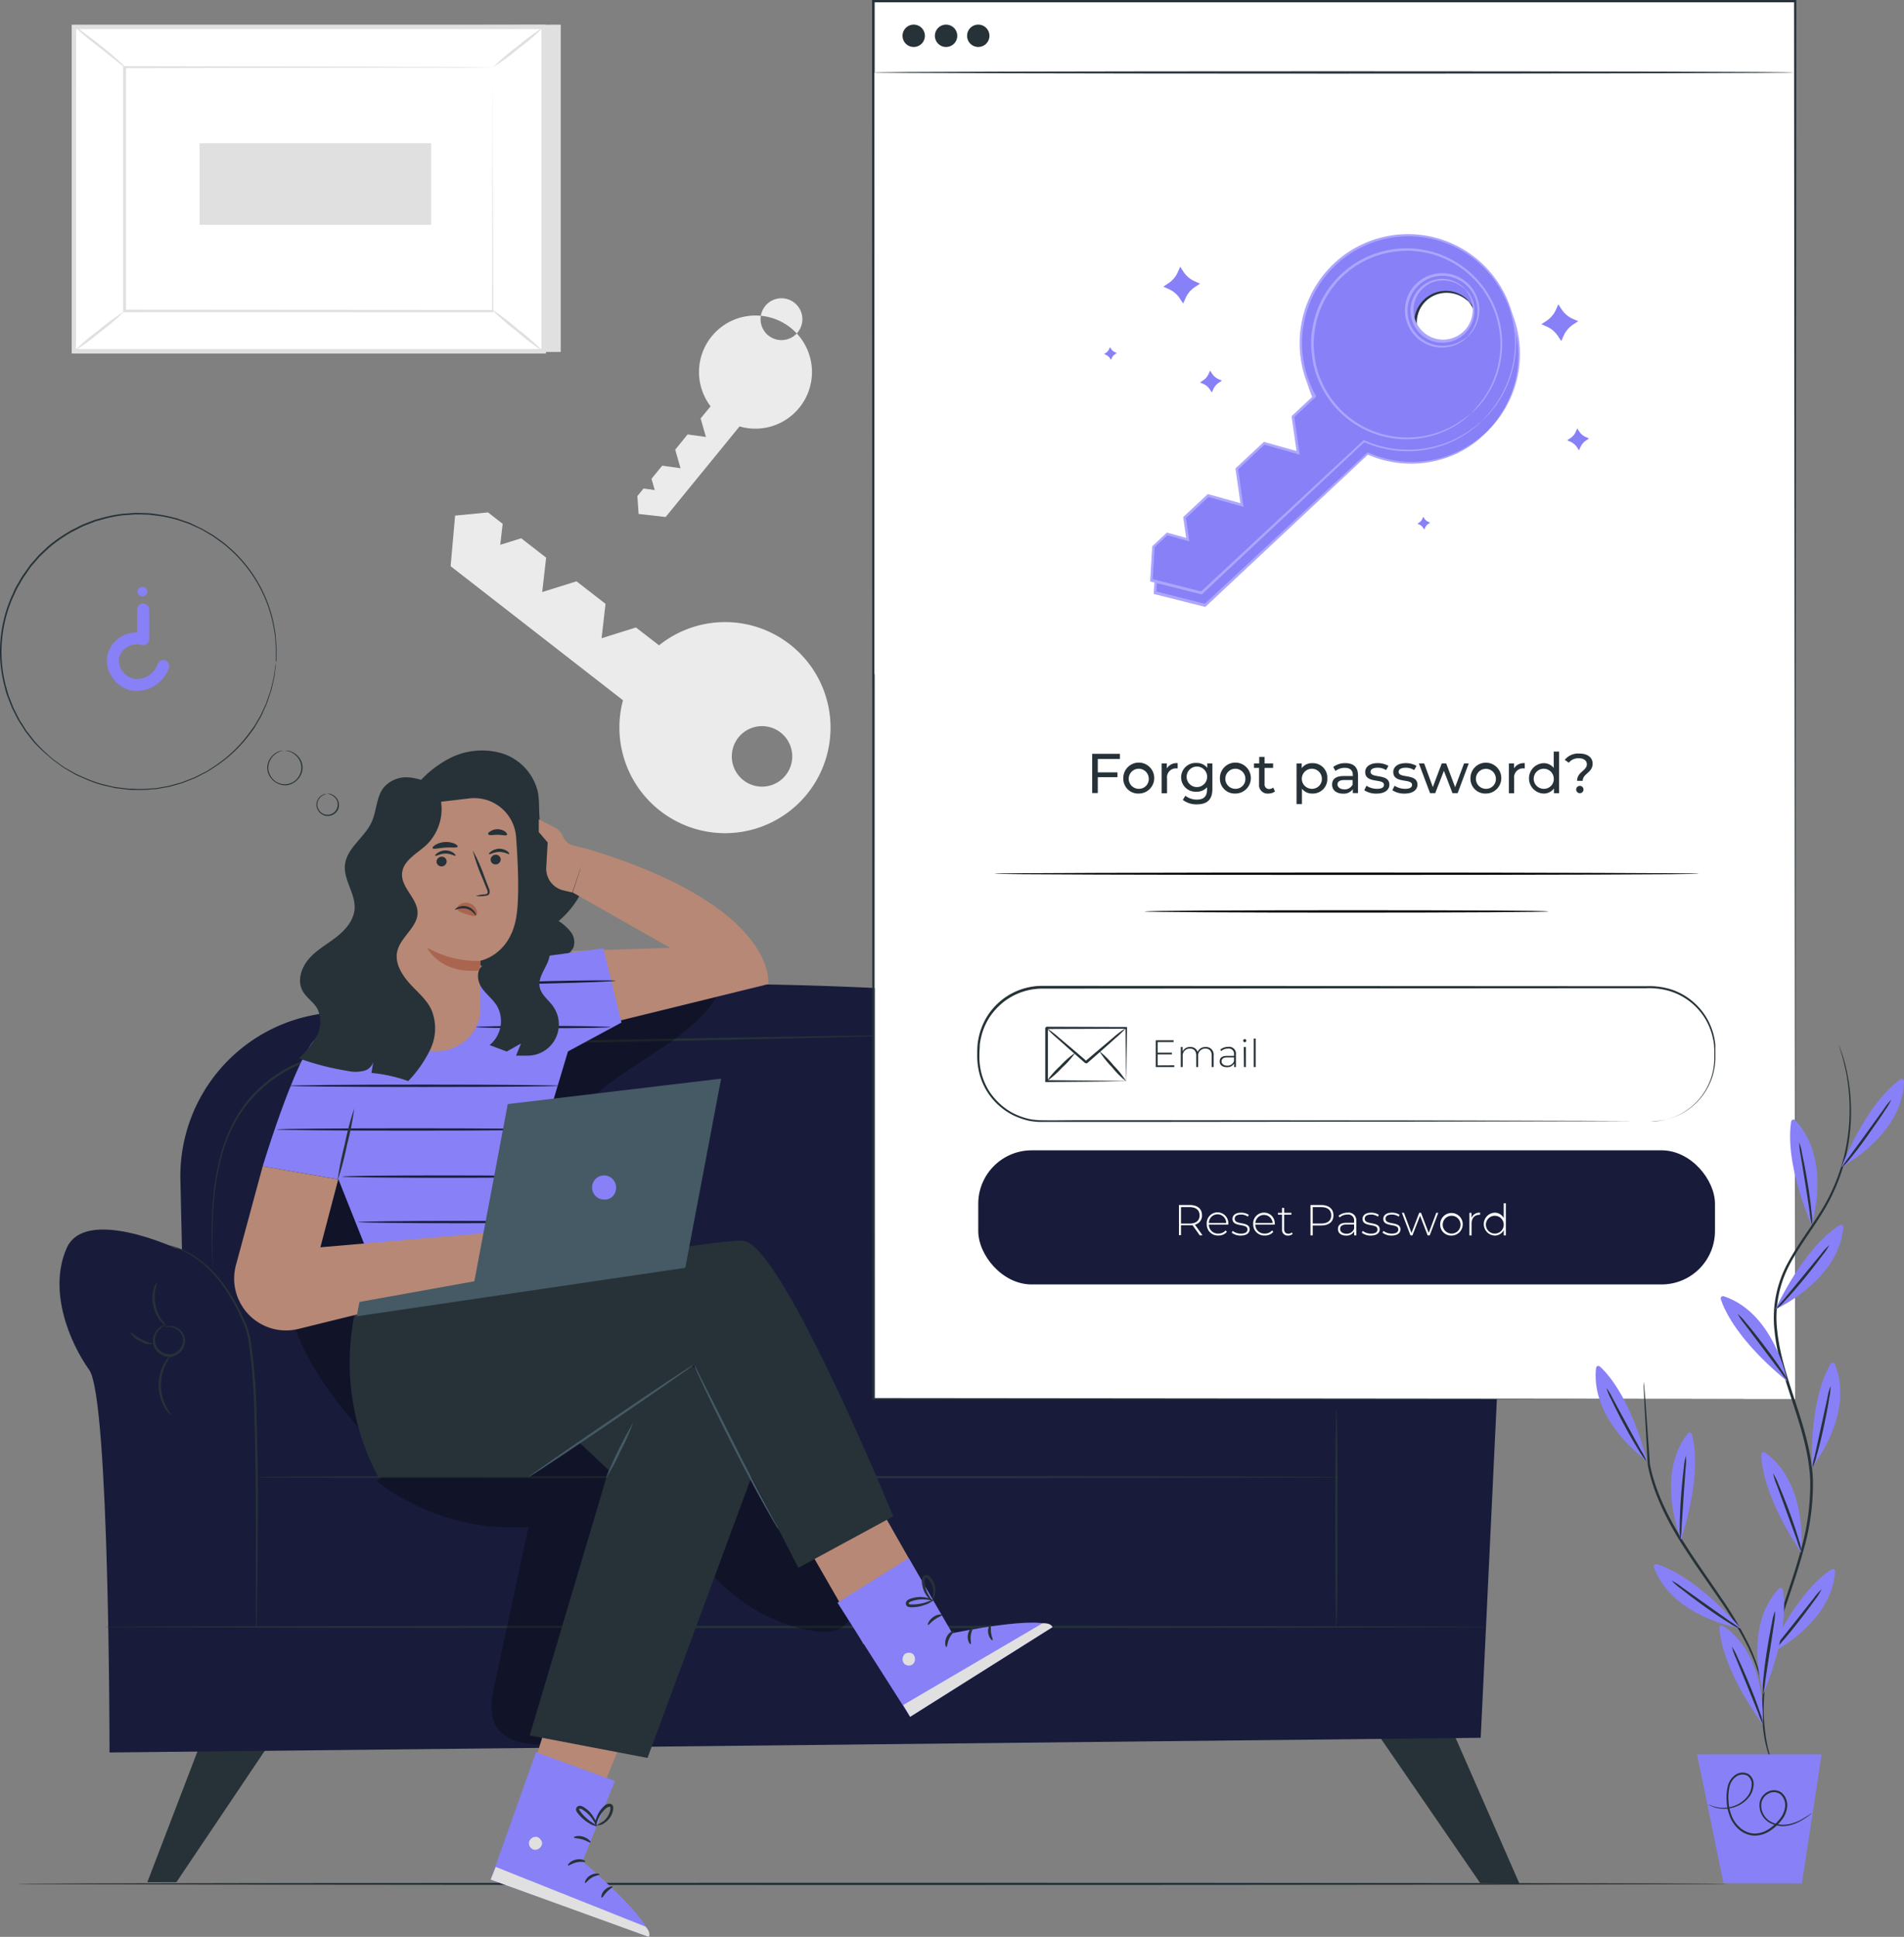 <svg xmlns="http://www.w3.org/2000/svg" width="511.206" height="519.76" viewBox="0 0 511.206 519.76">
  <rect x="0" y="0" width="511.206" height="519.76" fill="#808080" stroke="none"/>
  <g id="Forgot_password-pana" data-name="Forgot password-pana" transform="translate(-41.536 -46.84)">
    <g id="freepik--background-complete--inject-11" transform="translate(60.788 53.459)">
      <path id="Path_2898" data-name="Path 2898" d="M198.912,241.831a28.32,28.32,0,1,0-.335-44.442h0l-6.2-4.788-9.228,2.885,1.053-9.228-7.78-6.045-9.216,2.873,1.053-9.228-6.691-5.195-5.626,1.748.646-5.626-3.938-3.064-8.833.862-1.2,13.573,46.274,35.968a28.344,28.344,0,0,0,10.018,29.708Zm33.718-9.659a8.115,8.115,0,1,1-1.436-11.395A8.115,8.115,0,0,1,232.63,232.172Z" transform="translate(-40.88 -30.834)" fill="#ebebeb"/>
      <path id="Path_2899" data-name="Path 2899" d="M227.961,142.345a15.165,15.165,0,1,0-23.8-.407h0l-2.669,3.256,1.424,4.979-4.931-.682-3.316,4.094,1.424,4.979-4.919-.694-2.873,3.519.862,3.028-3-.419-1.664,2.047.347,4.788,7.253.814,19.845-24.31a15.177,15.177,0,0,0,16.015-4.991Zm-4.788-18.17a5.612,5.612,0,1,1,.048,0Z" transform="translate(-32.632 -39.528)" fill="#ebebeb"/>
      <path id="Path_2900" data-name="Path 2900" d="M188.826,52.37V140.2H62.656L58.12,52.98Z" transform="translate(-57.522 -52.37)" fill="#e0e0e0"/>
      <rect id="Rectangle_679" data-name="Rectangle 679" width="87.042" height="126.17" transform="translate(0.598 87.652) rotate(-90)" fill="#fff"/>
      <path id="Path_2901" data-name="Path 2901" d="M184.951,140.619H57.62V52.38H184.951Zm-126.158-1.2H183.754V53.577H58.817Z" transform="translate(-57.62 -52.368)" fill="#e0e0e0"/>
      <rect id="Rectangle_680" data-name="Rectangle 680" width="98.831" height="65.413" transform="translate(14.256 11.419)" fill="#fff"/>
      <path id="Path_2902" data-name="Path 2902" d="M168.45,61.957h-1.9l-5.41.108H140.789l-71.146.144.287-.287v65.413h0l-.311-.311,98.843.072-.251.239c0-19.905.1-36.219.132-47.59,0-5.685,0-10.114.06-13.166V79.7c0,11.407.084,27.781.132,47.746v.251H69.14v-.323h0V61.67h.287l71.338.144,20.348.084h6.751Z" transform="translate(-55.351 -50.538)" fill="#e0e0e0"/>
      <path id="Path_2903" data-name="Path 2903" d="M58.11,52.67a10.988,10.988,0,0,1,2.178,1.412c1.293.934,3.04,2.25,4.943,3.77s3.591,2.956,4.788,4.034a10.45,10.45,0,0,1,1.807,1.843c-.12.132-3.148-2.394-6.942-5.386A70.822,70.822,0,0,1,58.11,52.67Z" transform="translate(-57.523 -52.311)" fill="#e0e0e0"/>
      <path id="Path_2904" data-name="Path 2904" d="M165.763,52.88a62.239,62.239,0,0,1-6.607,5.65,62.44,62.44,0,0,1-7.026,5.159,62.242,62.242,0,0,1,6.631-5.65,61.761,61.761,0,0,1,7-5.159Z" transform="translate(-39.007 -52.27)" fill="#e0e0e0"/>
      <path id="Path_2905" data-name="Path 2905" d="M165.754,127.487,151.69,116.08" transform="translate(-39.094 -39.823)" fill="#fff"/>
      <path id="Path_2906" data-name="Path 2906" d="M151.69,116.08a67.036,67.036,0,0,1,7.182,5.458,68.3,68.3,0,0,1,6.835,5.985,65.735,65.735,0,0,1-7.182-5.458,63.438,63.438,0,0,1-6.835-5.985Z" transform="translate(-39.094 -39.823)" fill="#e0e0e0"/>
      <path id="Path_2907" data-name="Path 2907" d="M58.11,127.361a60.806,60.806,0,0,1,6.571-5.59,61.788,61.788,0,0,1,6.954-5.111,57.847,57.847,0,0,1-6.559,5.6,60.724,60.724,0,0,1-6.966,5.1Z" transform="translate(-57.523 -39.709)" fill="#e0e0e0"/>
      <rect id="Rectangle_681" data-name="Rectangle 681" width="21.904" height="62.193" transform="translate(34.328 53.707) rotate(-90)" fill="#e0e0e0"/>
    </g>
    <g id="freepik--Floor--inject-11" transform="translate(46.125 552.069)">
      <path id="Path_2908" data-name="Path 2908" d="M504.553,469.251c0,.168-102.793.311-229.573.311s-229.609-.144-229.609-.311,102.781-.311,229.609-.311S504.553,469.084,504.553,469.251Z" transform="translate(-45.37 -468.94)" fill="#263238"/>
    </g>
    <g id="freepik--Character--inject-11" transform="translate(57.508 248.231)">
      <path id="Path_2909" data-name="Path 2909" d="M348.79,433.159l29.624,43.078,10.593.251-19.414-44.3Z" transform="translate(3.004 -172.339)" fill="#263238"/>
      <path id="Path_2910" data-name="Path 2910" d="M90.188,434.83l-15.608,40.7h7.8l27.254-40.516Z" transform="translate(-51 -171.819)" fill="#263238"/>
      <path id="Path_2911" data-name="Path 2911" d="M82,319.938,83.2,372.6a13.908,13.908,0,0,0,13.6,13.609l294.675,6.559a13.92,13.92,0,0,0,14.232-13.92V315.414a37.476,37.476,0,0,0-32.317-37.105c-53.946-7.421-165.178-18.828-255.128-2.621A44.012,44.012,0,0,0,82,319.938Z" transform="translate(-49.54 -204.786)" fill="#181c3a"/>
      <path id="Path_2912" data-name="Path 2912" d="M86.048,327.662s-24.274-11.239-29.241,0,.61,25.028,6.069,32.712S68.31,463,68.31,463l368.155-3.938,4.357-91.291s17.655-21.748,16.554-31.12-16-23.017-33.107-9.025-21.545,43.234-21.545,43.234L109.2,373.074S110.2,332.007,86.048,327.662Z" transform="translate(-54.88 -194.113)" fill="#181c3a"/>
      <path id="Path_2913" data-name="Path 2913" d="M390.312,378.051c0,.168-65.221.311-145.656.311S99,378.255,99,378.051s65.2-.311,145.656-.311S390.312,377.908,390.312,378.051Z" transform="translate(-46.191 -183.063)" fill="#263238"/>
      <path id="Path_2914" data-name="Path 2914" d="M102.832,428.44a.9.9,0,0,1,0-.287v-.85q0-1.125-.072-3.268V412.066c0-10.126.072-24.118-.395-39.5a167.892,167.892,0,0,0-1.676-21.641c-.215-.79-.431-1.58-.634-2.394a14.691,14.691,0,0,0-.91-2.226c-.634-1.448-1.281-2.837-1.987-4.141a44.117,44.117,0,0,0-4.477-6.882,31.959,31.959,0,0,0-4.788-4.788,26.011,26.011,0,0,0-4.3-2.777,43.471,43.471,0,0,0-4.058-1.628h.275l.826.227a17.677,17.677,0,0,1,3.064,1.2,23.6,23.6,0,0,1,4.4,2.717,31.24,31.24,0,0,1,4.884,4.788,43.376,43.376,0,0,1,4.6,6.918c.73,1.317,1.388,2.705,2.035,4.165.323.73.622,1.484.922,2.238l.682,2.394a161.587,161.587,0,0,1,1.736,21.748c.467,15.441.311,29.433.215,39.559-.072,5.015-.132,9.1-.168,11.969v4.106C102.832,428.333,102.832,428.44,102.832,428.44Z" transform="translate(-50.023 -193.235)" fill="#263238"/>
      <path id="Path_2915" data-name="Path 2915" d="M79.062,344.47a1.723,1.723,0,0,1,.97-.3,4.117,4.117,0,0,1,2.705.754,4.213,4.213,0,0,1,1.317,1.5A3.651,3.651,0,0,1,84.4,348.7a4.465,4.465,0,0,1-3.435,3.711,4.548,4.548,0,0,1-4.548-2.166,4.117,4.117,0,0,1-.587-2.226,4.6,4.6,0,0,1,2.6-3.9,2.1,2.1,0,0,1,.993-.251c0,.06-.347.144-.886.467a4.608,4.608,0,0,0-1.736,1.939,3.687,3.687,0,0,0,.144,3.591,4.022,4.022,0,0,0,3.95,1.855,3.938,3.938,0,0,0,2.98-3.148,3.387,3.387,0,0,0-1.365-3.315,4.022,4.022,0,0,0-2.394-.874A8.451,8.451,0,0,1,79.062,344.47Z" transform="translate(-50.754 -189.735)" fill="#263238"/>
      <path id="Path_2916" data-name="Path 2916" d="M80.475,366.733a5.662,5.662,0,0,1-1.664-1.963,11.766,11.766,0,0,1-.144-11.969,5.829,5.829,0,0,1,1.616-2.011c.084.072-.539.826-1.2,2.214a12.724,12.724,0,0,0-1.341,5.793,12.867,12.867,0,0,0,1.472,5.769C79.912,365.931,80.571,366.673,80.475,366.733Z" transform="translate(-50.503 -188.37)" fill="#263238"/>
      <path id="Path_2917" data-name="Path 2917" d="M76.891,334.42a10.1,10.1,0,0,1-.359,1.8,11.036,11.036,0,0,0,1.748,8.223,13.626,13.626,0,0,1,1.065,1.484,5.281,5.281,0,0,1-1.424-1.2,9.683,9.683,0,0,1-1.867-8.618,3.818,3.818,0,0,1,.838-1.688Z" transform="translate(-50.773 -191.594)" fill="#263238"/>
      <path id="Path_2918" data-name="Path 2918" d="M70.71,345.481c.144-.12,1.257,1.005,2.956,1.879s3.244,1.2,3.22,1.341a5.254,5.254,0,0,1-3.507-.79,5.35,5.35,0,0,1-2.669-2.43Z" transform="translate(-51.762 -189.417)" fill="#263238"/>
      <path id="Path_2919" data-name="Path 2919" d="M435.884,411.651c0,.168-83.032.311-185.454.311S65,411.819,65,411.651s83.02-.311,185.526-.311S435.884,411.472,435.884,411.651Z" transform="translate(-52.887 -176.445)" fill="#263238"/>
      <path id="Path_2920" data-name="Path 2920" d="M341.361,363.05c.18,0,.311,13,.311,29.026s-.132,29.05-.311,29.05-.311-13-.311-29.05S341.194,363.05,341.361,363.05Z" transform="translate(1.479 -185.956)" fill="#263238"/>
      <path id="Path_2921" data-name="Path 2921" d="M268.06,279.162h-.575l-1.676.06-6.428.18-23.676.551-78.088,1.568c-7.625.18-15.081.156-22.239.634a75.1,75.1,0,0,0-20.264,3.7A35.765,35.765,0,0,0,99.77,295.991a33.779,33.779,0,0,0-4.788,6.942,44.359,44.359,0,0,0-2.933,7.182,67.792,67.792,0,0,0-2.394,13.166c-.371,3.95-.407,7.361-.431,10.162s0,4.955.084,6.428v1.676a12.01,12.01,0,0,0-.1-1.676c-.072-1.46-.168-3.591-.192-6.428s0-6.224.323-10.2a67.674,67.674,0,0,1,2.394-13.3,44.983,44.983,0,0,1,2.921-7.313,33.681,33.681,0,0,1,4.788-7.086,36.256,36.256,0,0,1,15.56-10.294,74.688,74.688,0,0,1,20.348-3.77c7.182-.479,14.651-.467,22.275-.646l78.1-1.388,23.664-.347,6.44-.072h1.676Z" transform="translate(-48.157 -202.503)" fill="#263238"/>
      <path id="Path_2922" data-name="Path 2922" d="M160.469,313.467a6.631,6.631,0,0,0-1.005.658,5.47,5.47,0,0,0-1.855,2.6,4.6,4.6,0,0,0,.658,4.441,4.788,4.788,0,0,0,8.75-2.083,4.644,4.644,0,0,0-1.412-4.273,5.506,5.506,0,0,0-2.825-1.472c-.754-.132-1.2-.084-1.2-.132a2.31,2.31,0,0,1,1.2-.108,5.578,5.578,0,0,1,4.489,3.34,4.931,4.931,0,0,1,.275,2.753,5.4,5.4,0,0,1-9.767,2.322,4.955,4.955,0,0,1-.993-2.573,5.554,5.554,0,0,1,.371-2.394,5.422,5.422,0,0,1,2.131-2.645A2.394,2.394,0,0,1,160.469,313.467Z" transform="translate(-34.813 -195.801)" fill="#263238"/>
      <path id="Path_2923" data-name="Path 2923" d="M155.865,342.71a14.483,14.483,0,0,1-.91-3.591,20.348,20.348,0,0,1,.191-8.833,12.089,12.089,0,0,1,5.159-7.11,8.079,8.079,0,0,1,2.5-1.017,2.394,2.394,0,0,1,.982-.1,15.287,15.287,0,0,0-3.256,1.484,12.281,12.281,0,0,0-4.788,6.906,22.347,22.347,0,0,0-.359,8.594C155.673,341.321,155.96,342.686,155.865,342.71Z" transform="translate(-35.248 -194.031)" fill="#263238"/>
      <path id="Path_2924" data-name="Path 2924" d="M159.891,298a28.04,28.04,0,0,0-1.76,2.633,10.485,10.485,0,0,0,3.076,13.5,26.015,26.015,0,0,0,2.741,1.616,2.2,2.2,0,0,1-.862-.18,9.289,9.289,0,0,1-2.131-1.077,10.413,10.413,0,0,1-3.22-14.1,9.119,9.119,0,0,1,1.46-1.891C159.6,298.087,159.867,297.92,159.891,298Z" transform="translate(-34.918 -198.77)" fill="#263238"/>
      <path id="Path_2925" data-name="Path 2925" d="M160.434,318.007a60.2,60.2,0,0,0-6.487,1.46,62.128,62.128,0,0,0-6.057,2.753A17.32,17.32,0,0,1,160.434,318.007Z" transform="translate(-36.562 -194.834)" fill="#263238"/>
      <g id="Group_3275" data-name="Group 3275" transform="translate(85.199 180.987)" opacity="0.3">
        <path id="Path_2926" data-name="Path 2926" d="M126.06,381.429a60.158,60.158,0,0,0,40.7,12.269q-4.548,21.1-9.073,42.216c-.8,3.746-1.556,7.924.407,11.227,2.753,4.632,9.157,5.087,14.543,5.015,5.985-.084,12.233-.227,17.547-3,7.529-3.926,11.574-12.257,14.495-20.228s5.446-16.518,11.455-22.514A46.681,46.681,0,0,0,242.642,421.5c2.992.551,6.392.718,8.786-1.2s3.076-5.29,2.466-8.259a24.777,24.777,0,0,0-3.914-8.127l-17.523-27.171c-2.394-3.675-4.955-7.553-8.965-9.3-3.148-1.376-6.715-1.2-10.138-1.041a467.9,467.9,0,0,0-84.827,12.819" transform="translate(-126.06 -366.302)"/>
      </g>
      <g id="Group_3276" data-name="Group 3276" transform="translate(60.403 60.249)" opacity="0.3">
        <path id="Path_2927" data-name="Path 2927" d="M223.765,266.591c-7.086,18.72-33.514,23.017-42.839,40.7-9.181,17.523,2.2,40.7-7.253,58.123-3.507,6.44-9.576,11.239-12.951,17.727-2.3,4.357-3.483,9.576-7.182,12.8-4.333,3.77-11.048,3.7-16.254,1.257s-9.2-6.823-12.915-11.215c-6.942-8.235-13.466-17.14-16.757-27.422-5.578-17.679-.455-37.68,10.772-52.45s27.853-24.741,45.412-30.714,36.136-8.223,54.6-9.959" transform="translate(-105.344 -265.43)"/>
      </g>
      <path id="Path_2928" data-name="Path 2928" d="M133.18,227.274a29.086,29.086,0,0,1,10.772-9.947,19.055,19.055,0,0,1,14.363-1.448,14.267,14.267,0,0,1,9.576,10.342c.754,3.842-.275,8.127,1.712,11.5,2.274,3.878,7.768,5.1,9.707,9.169a8.845,8.845,0,0,1-.587,7.816,24.31,24.31,0,0,1-5.255,6.152,12.867,12.867,0,0,1,3.28,2.944,4.465,4.465,0,0,1,.694,4.189,6.152,6.152,0,0,1-3.591,2.873,35.37,35.37,0,0,1-21.174,1.987c-1.891-.407-4.058-.922-5.614.227" transform="translate(-39.459 -215.094)" fill="#263238"/>
      <path id="Path_2929" data-name="Path 2929" d="M175.341,238.444,171.5,250.162l26.165,14.854-26.333.85,1.963,21.341,50.69-12.448s3.04-20.671-48.644-36.315l-3.591-.862a4.106,4.106,0,0,1-2.885-2.5h0a4.441,4.441,0,0,0-2.154-2.31l-4.321-2.25v3.423l2.394,2.789-.383,6.619A5.985,5.985,0,0,0,169,249.6l2.394.563" transform="translate(-33.706 -212.056)" fill="#b78876"/>
      <path id="Path_2930" data-name="Path 2930" d="M130.216,275.118c-1.041,0-10.7,2.394-16.231,9.384s-13.525,33.443-13.525,33.443l20.348,3.519,8.786,22.06s52.007-6.811,49.242-9.576a106.673,106.673,0,0,0-8.379-6.954l11.969-39.87,14.363-7.756-4.848-19.917-28.93,3.914Z" transform="translate(-45.903 -206.359)" fill="#8880f7"/>
      <path id="Path_2931" data-name="Path 2931" d="M178.777,290.321c0,.168-16.219.311-36.207.311s-36.219-.144-36.219-.311,16.219-.311,36.219-.311S178.777,290.154,178.777,290.321Z" transform="translate(-44.743 -200.34)" fill="#181c3a"/>
      <path id="Path_2932" data-name="Path 2932" d="M176.067,300.111c0,.168-16.219.311-36.207.311s-36.219-.144-36.219-.311,16.207-.311,36.219-.311S176.067,299.944,176.067,300.111Z" transform="translate(-45.277 -198.412)" fill="#181c3a"/>
      <path id="Path_2933" data-name="Path 2933" d="M173.176,310.681c0,.18-12.281.323-27.434.323s-27.422-.144-27.422-.323,12.281-.311,27.422-.311S173.176,310.514,173.176,310.681Z" transform="translate(-42.386 -196.331)" fill="#181c3a"/>
      <path id="Path_2934" data-name="Path 2934" d="M176.684,320.871c0,.168-12.281.311-27.422.311s-27.422-.144-27.422-.311,12.269-.311,27.422-.311S176.684,320.692,176.684,320.871Z" transform="translate(-41.692 -194.324)" fill="#181c3a"/>
      <path id="Path_2935" data-name="Path 2935" d="M184.471,277.151c0,.18-8.115.311-18.11.311s-18.122-.132-18.122-.311,8.1-.311,18.122-.311S184.471,277.031,184.471,277.151Z" transform="translate(-36.493 -202.934)" fill="#181c3a"/>
      <path id="Path_2936" data-name="Path 2936" d="M185.55,266.737c0,.18-8.079.5-18.038.73s-18.062.287-18.062.12,8.067-.5,18.038-.742S185.55,266.569,185.55,266.737Z" transform="translate(-36.255 -204.944)" fill="#181c3a"/>
      <path id="Path_2937" data-name="Path 2937" d="M121.741,295.35a79.662,79.662,0,0,1-1.951,9.791,81.394,81.394,0,0,1-2.549,9.659,81.4,81.4,0,0,1,1.939-9.791,77.43,77.43,0,0,1,2.561-9.659Z" transform="translate(-42.598 -199.289)" fill="#263238"/>
      <path id="Path_2938" data-name="Path 2938" d="M170.793,420.21,155.64,468l18.265,1.843,17.164-41.534Z" transform="translate(-35.036 -174.698)" fill="#b78876"/>
      <path id="Path_2939" data-name="Path 2939" d="M184.959,447.412l-8.7,21.545s19.007,16.1,17.787,20.24L151.6,473.865l12.173-34.185Z" transform="translate(-35.831 -170.864)" fill="#8880f7"/>
      <path id="Path_2940" data-name="Path 2940" d="M162.106,458.662a1.843,1.843,0,0,0-1.915,1.544,1.772,1.772,0,0,0,1.508,1.915,1.951,1.951,0,0,0,2.023-1.64c0-.91-.9-1.951-1.8-1.819" transform="translate(-34.141 -167.128)" fill="#e0e0e0"/>
      <path id="Path_2941" data-name="Path 2941" d="M151.6,468.8l1.365-3.4,40.193,16.015s1.592,1.5.886,2.753Z" transform="translate(-35.831 -165.799)" fill="#e0e0e0"/>
      <path id="Path_2942" data-name="Path 2942" d="M173.611,464.3c-.084.2-1.2-.072-2.394.215s-2.119.982-2.274.826.575-1.2,2.107-1.568S173.719,464.124,173.611,464.3Z" transform="translate(-32.42 -166.139)" fill="#263238"/>
      <path id="Path_2943" data-name="Path 2943" d="M176.642,467.117c0,.227-1.053.251-2.071.874s-1.52,1.424-1.76,1.424.084-1.3,1.365-2.047S176.714,466.925,176.642,467.117Z" transform="translate(-31.668 -165.505)" fill="#263238"/>
      <path id="Path_2944" data-name="Path 2944" d="M176.515,472.8c-.2,0-.12-1.2.826-2.107s2.083-1.041,2.107-.838-.8.6-1.556,1.376S176.73,472.858,176.515,472.8Z" transform="translate(-30.942 -164.938)" fill="#263238"/>
      <path id="Path_2945" data-name="Path 2945" d="M174.741,460.2c-.156.156-1.005-.479-2.2-.826s-2.25-.3-2.3-.515,1.113-.646,2.514-.215S174.944,460.065,174.741,460.2Z" transform="translate(-32.161 -167.166)" fill="#263238"/>
      <path id="Path_2946" data-name="Path 2946" d="M176.365,457.135a4.3,4.3,0,0,1-2.119-.778,9.645,9.645,0,0,1-1.975-1.5,8.738,8.738,0,0,1-.993-1.089,2.742,2.742,0,0,1-.455-.73.958.958,0,0,1,.3-1.137,1.2,1.2,0,0,1,1.077-.144,3.494,3.494,0,0,1,.766.395,8.293,8.293,0,0,1,1.2.934,8.033,8.033,0,0,1,1.5,2,3.734,3.734,0,0,1,.622,2.178c-.12,0-.359-.79-1.089-1.9a8.8,8.8,0,0,0-1.508-1.747,7.027,7.027,0,0,0-1.089-.826c-.407-.275-.79-.419-.969-.263s-.084.1,0,.251a2.671,2.671,0,0,0,.347.539,13.237,13.237,0,0,0,.886,1.053,13.594,13.594,0,0,0,1.771,1.532,15.124,15.124,0,0,1,1.736,1.233Z" transform="translate(-32.061 -168.498)" fill="#263238"/>
      <path id="Path_2947" data-name="Path 2947" d="M175.137,457.429a3.591,3.591,0,0,1,.192-2.262,7.253,7.253,0,0,1,2.143-3.316,1.879,1.879,0,0,1,1.736-.587,1.089,1.089,0,0,1,.682.922,2.789,2.789,0,0,1-.072.862,4.919,4.919,0,0,1-.515,1.424,5.11,5.11,0,0,1-1.7,1.867,2.857,2.857,0,0,1-2.178.658,17.51,17.51,0,0,0,1.855-1.089,5.2,5.2,0,0,0,1.4-1.76,4.908,4.908,0,0,0,.407-1.2c.1-.467.06-.9-.132-.91a1.62,1.62,0,0,0-.993.431,7.179,7.179,0,0,0-.946.958,8.618,8.618,0,0,0-1.2,1.975C175.328,456.58,175.268,457.441,175.137,457.429Z" transform="translate(-31.216 -168.589)" fill="#263238"/>
      <path id="Path_2948" data-name="Path 2948" d="M216.35,384.672l22.622,39.32,18.5-11.874L234.759,372.2Z" transform="translate(-23.079 -184.154)" fill="#b78876"/>
      <path id="Path_2949" data-name="Path 2949" d="M248.515,396.16l11.694,20.156s24.37-5.123,26.9-1.616L248.9,438.759l-19.5-30.63Z" transform="translate(-20.509 -179.435)" fill="#8880f7"/>
      <path id="Path_2950" data-name="Path 2950" d="M244.468,417.9a1.831,1.831,0,0,0,0,2.454,1.771,1.771,0,0,0,2.394,0,1.951,1.951,0,0,0-.06-2.609,1.855,1.855,0,0,0-2.538.3" transform="translate(-17.635 -175.258)" fill="#e0e0e0"/>
      <path id="Path_2951" data-name="Path 2951" d="M245.993,435.856l-1.843-3.16,37.321-21.88s2.166-.335,2.729.982Z" transform="translate(-17.604 -176.556)" fill="#e0e0e0"/>
      <path id="Path_2952" data-name="Path 2952" d="M255.943,412.5c.108.192-.766.862-1.3,2.035s-.539,2.274-.754,2.31-.622-1.2,0-2.633S255.871,412.294,255.943,412.5Z" transform="translate(-15.752 -176.226)" fill="#263238"/>
      <path id="Path_2953" data-name="Path 2953" d="M260,411.764c.156.156-.455.982-.586,2.178s.2,2.131,0,2.238-.97-.862-.778-2.394S259.88,411.6,260,411.764Z" transform="translate(-14.758 -176.367)" fill="#263238"/>
      <path id="Path_2954" data-name="Path 2954" d="M264.4,415.249c-.156.156-.993-.61-1.2-1.939s.455-2.274.634-2.178,0,.993.132,2.083S264.571,415.117,264.4,415.249Z" transform="translate(-13.859 -176.488)" fill="#263238"/>
      <path id="Path_2955" data-name="Path 2955" d="M253.537,408.922c0,.227-.993.5-2,1.2s-1.616,1.58-1.819,1.484.18-1.269,1.376-2.119S253.537,408.719,253.537,408.922Z" transform="translate(-16.518 -176.948)" fill="#263238"/>
      <path id="Path_2956" data-name="Path 2956" d="M252.079,405.681a4.671,4.671,0,0,1-1.915,1.2,11.107,11.107,0,0,1-2.394.646,14.181,14.181,0,0,1-1.472.108,2.953,2.953,0,0,1-.862-.1.957.957,0,0,1-.706-.934,1.2,1.2,0,0,1,.551-.946,3.326,3.326,0,0,1,.778-.347,7.84,7.84,0,0,1,3.938-.3c1.412.263,2.154.778,2.107.85s-.838-.2-2.166-.311a9.315,9.315,0,0,0-2.322.12,8.122,8.122,0,0,0-1.3.347c-.479.156-.826.371-.814.61s0,.12.18.191a2.4,2.4,0,0,0,.634.06,12.139,12.139,0,0,0,3.663-.515,15.023,15.023,0,0,1,2.107-.682Z" transform="translate(-17.49 -177.716)" fill="#263238"/>
      <path id="Path_2957" data-name="Path 2957" d="M251.3,407.077c0,.072-.838-.371-1.676-1.532a7.182,7.182,0,0,1-1.053-2.262,7.908,7.908,0,0,1-.251-1.46,1.879,1.879,0,0,1,.622-1.736,1.053,1.053,0,0,1,1.125,0,3.1,3.1,0,0,1,.646.575,5.553,5.553,0,0,1,.814,1.293,5.242,5.242,0,0,1,.419,2.49c-.12,1.46-.754,2.178-.814,2.119a18.811,18.811,0,0,0,.275-2.131,5.208,5.208,0,0,0-.527-2.178,4.572,4.572,0,0,0-.73-1.089c-.311-.359-.67-.6-.8-.455a1.269,1.269,0,0,0-.275,1.041,7.876,7.876,0,0,0,.18,1.341,8.079,8.079,0,0,0,.838,2.143C250.742,406.407,251.389,406.981,251.3,407.077Z" transform="translate(-16.788 -178.694)" fill="#263238"/>
      <path id="Path_2958" data-name="Path 2958" d="M167.988,388.433l44.43-30.211,28.02,54.545,25.471-13.8s-29.337-71.577-39.87-73.851c-5.9-1.293-73.576,11.622-73.576,11.622l-7.565-3.794-19.151-2.334-1.2,3.1a65.329,65.329,0,0,0,2.131,52.809l.934,1.9Z" transform="translate(-42.058 -193.445)" fill="#263238"/>
      <path id="Path_2959" data-name="Path 2959" d="M147.932,351.283c.335,1.5,37.105,35.908,37.105,35.908L163.852,458.4l31.623,6.044,31.755-85.773L169.19,321.73l-26.56,11.1Z" transform="translate(-37.598 -194.093)" fill="#263238"/>
      <path id="Path_2960" data-name="Path 2960" d="M204.521,352.75c.1.144-9.779,7.014-22.036,15.357S160.2,383.093,160.09,382.973s9.767-7.026,22.036-15.369S204.413,352.607,204.521,352.75Z" transform="translate(-34.16 -187.984)" fill="#455a64"/>
      <path id="Path_2961" data-name="Path 2961" d="M220.012,397.127a10.486,10.486,0,0,1-1.077-1.64c-.658-1.077-1.568-2.669-2.681-4.632-2.214-3.938-5.159-9.444-8.271-15.56s-5.865-11.754-7.792-15.836c-.97-2.047-1.736-3.711-2.25-4.86a9.981,9.981,0,0,1-.73-1.819,13.17,13.17,0,0,1,.958,1.712l2.394,4.788c2.083,4.129,4.872,9.647,7.948,15.764s5.985,11.67,8.1,15.656c1.017,1.927,1.867,3.519,2.514,4.728a12.364,12.364,0,0,1,.886,1.7Z" transform="translate(-26.849 -187.978)" fill="#455a64"/>
      <path id="Path_2962" data-name="Path 2962" d="M184.781,365.78a56.955,56.955,0,0,1-3.4,7.637,56.9,56.9,0,0,1-3.962,7.349,112.372,112.372,0,0,1,7.361-14.986Z" transform="translate(-30.746 -185.418)" fill="#455a64"/>
      <path id="Path_2963" data-name="Path 2963" d="M101.72,308.32l-7.182,26.524a13.837,13.837,0,0,0,1.2,10.21h0a13.908,13.908,0,0,0,15.381,6.954l56.915-14.016-5.985-11.826-44.837,3.89L122,311.839Z" transform="translate(-47.163 -196.734)" fill="#b78876"/>
      <path id="Path_2964" data-name="Path 2964" d="M121.55,352.443l.742-3.854,30.845-5.542,8.965-47.555,57.286-6.823-9.623,50.762Z" transform="translate(-41.749 -200.604)" fill="#455a64"/>
      <path id="Path_2965" data-name="Path 2965" d="M177.429,316.833a3.232,3.232,0,1,1,3.316-2.621,3,3,0,0,1-3.316,2.621Z" transform="translate(-31.353 -196.33)" fill="#8880f7"/>
      <path id="Path_2966" data-name="Path 2966" d="M128.55,228.438l.108,3.435,1.293,51.469c.156,5.985,5.41,10.6,11.8,10.389h0c6.463-.2,11.658-5.267,11.61-11.311-.06-6.332,0-13.011,0-13.011s8.151-1.448,9.719-12.125c.778-5.3.407-13.992-.12-21.09a11.251,11.251,0,0,0-12.532-10.342Z" transform="translate(-40.371 -212.991)" fill="#b78876"/>
      <path id="Path_2967" data-name="Path 2967" d="M154.3,239.668a1.376,1.376,0,0,1-1.3,1.4,1.3,1.3,0,0,1-1.412-1.2,1.377,1.377,0,0,1,1.293-1.4,1.317,1.317,0,0,1,1.424,1.2Z" transform="translate(-35.835 -210.491)" fill="#263238"/>
      <path id="Path_2968" data-name="Path 2968" d="M156.665,238.542c-.168.18-1.2-.575-2.681-.563s-2.538.778-2.705.6.1-.407.563-.754A3.77,3.77,0,0,1,154,237.13a3.7,3.7,0,0,1,2.143.658C156.593,238.171,156.748,238.459,156.665,238.542Z" transform="translate(-35.905 -210.755)" fill="#263238"/>
      <path id="Path_2969" data-name="Path 2969" d="M142.179,240.106a1.364,1.364,0,0,1-1.3,1.4,1.317,1.317,0,0,1-1.424-1.2,1.365,1.365,0,0,1,1.3-1.388,1.3,1.3,0,0,1,1.424,1.185Z" transform="translate(-38.224 -210.403)" fill="#263238"/>
      <path id="Path_2970" data-name="Path 2970" d="M144.595,238.912c-.168.18-1.2-.575-2.681-.563s-2.538.778-2.705.6.084-.407.551-.754a3.806,3.806,0,0,1,2.166-.694,3.663,3.663,0,0,1,2.131.658C144.511,238.505,144.679,238.829,144.595,238.912Z" transform="translate(-38.282 -210.682)" fill="#263238"/>
      <path id="Path_2971" data-name="Path 2971" d="M148.392,249.743a9.851,9.851,0,0,1,2.394-.455c.383,0,.73-.12.79-.383a1.867,1.867,0,0,0-.263-1.1l-1.137-2.849a49,49,0,0,1-2.585-7.445,46.678,46.678,0,0,1,3.172,7.182l1.1,2.861a2.238,2.238,0,0,1,.215,1.472.97.97,0,0,1-.61.563,2.726,2.726,0,0,1-.646.1A9.4,9.4,0,0,1,148.392,249.743Z" transform="translate(-36.621 -210.68)" fill="#263238"/>
      <path id="Path_2972" data-name="Path 2972" d="M151.643,262.851a27.074,27.074,0,0,1-14.363-3.591s3.591,7.277,14.2,6.152Z" transform="translate(-38.652 -206.396)" fill="#aa6550"/>
      <path id="Path_2973" data-name="Path 2973" d="M145.3,236.853c-.156.395-1.616.144-3.351.263s-3.148.539-3.363.168c-.1-.18.168-.539.742-.9a5.53,5.53,0,0,1,2.526-.754,5.65,5.65,0,0,1,2.6.419C145.071,236.339,145.37,236.674,145.3,236.853Z" transform="translate(-38.399 -211.053)" fill="#263238"/>
      <path id="Path_2974" data-name="Path 2974" d="M156.095,234.246c-.263.335-1.281,0-2.49,0s-2.25.251-2.49-.1,0-.5.491-.826a3.591,3.591,0,0,1,4.022.084C156.059,233.791,156.2,234.139,156.095,234.246Z" transform="translate(-35.945 -211.617)" fill="#263238"/>
      <path id="Path_2975" data-name="Path 2975" d="M148.928,252.764a2.49,2.49,0,0,1-1.281-.132l-1.2-.335c-.335-.108-.706-.263-1.125-.419a2.394,2.394,0,0,1-1.1-.658c-.251-.323-.2-.9.371-1.412a3.1,3.1,0,0,1,4.788,1.592C149.634,252.154,149.323,252.657,148.928,252.764Z" transform="translate(-37.313 -208.375)" fill="#aa6550"/>
      <path id="Path_2976" data-name="Path 2976" d="M149.239,252.485c-.144.108-.862-1.365-2.585-1.807a6.272,6.272,0,0,0-3.124.347,1.781,1.781,0,0,1,.778-.682,3.615,3.615,0,0,1,4.572,1.173C149.251,252.054,149.311,252.461,149.239,252.485Z" transform="translate(-37.421 -208.227)" fill="#263238"/>
      <path id="Path_2977" data-name="Path 2977" d="M144.813,222.441a13.418,13.418,0,0,1-1.927,16.757c-2.549,2.394-6.344,4.225-6.6,7.7-.287,3.842,4.165,6.715,4.165,10.569s-4.56,6.487-5.458,10.354c-.718,3.112,1.2,6.224,3.3,8.582s4.788,4.441,5.985,7.361a13.07,13.07,0,0,1-.359,10.258,32.426,32.426,0,0,1-5.985,8.606,40.421,40.421,0,0,0-9.863-2.19c.2-1.269.419-2.55.634-3.818a3.507,3.507,0,0,1-2.573,3.232,9.443,9.443,0,0,1-4.4.06,71.622,71.622,0,0,1-13.166-3.387,23.688,23.688,0,0,0,4.788-5.985,7.984,7.984,0,0,0,.132-7.421c-1.053-1.8-2.992-2.944-3.962-4.788-1.448-2.753-.251-6.248,1.807-8.582s4.86-3.854,7.313-5.769,4.7-4.5,4.9-7.613c.263-4.022-3-7.7-2.6-11.706.455-4.572,5.29-7.373,7.182-11.562,1.376-3.028,1.2-6.763,3.3-9.336a8.032,8.032,0,0,1,6.619-2.633,14.89,14.89,0,0,1,6.894,2.394" transform="translate(-44.306 -213.912)" fill="#263238"/>
      <path id="Path_2978" data-name="Path 2978" d="M150.244,265.235c-1.915,1.053-1.807,3.986-.634,5.841s3.052,3.184,4.213,5.051a8.283,8.283,0,0,1-1.951,10.557l4.6,1.736,1.005-.563,2.825-1.6-1.329,3.268h2.944a8.379,8.379,0,0,0,6.918-13.346c-1.2-1.676-3.088-3-3.507-5.027-.491-2.454,1.365-4.668,2.262-6.99a9.875,9.875,0,0,0-3.208-11.167" transform="translate(-36.391 -207.631)" fill="#263238"/>
    </g>
    <g id="freepik--speech-bubble--inject-11" transform="translate(41.536 184.5)">
      <path id="Path_2979" data-name="Path 2979" d="M75.968,182.316a1.616,1.616,0,0,1,.9,1.448v7.972A1.592,1.592,0,0,1,76.231,193a1.556,1.556,0,0,1-1.4.263,5.039,5.039,0,0,0-3.9.6,4.465,4.465,0,0,0-2.131,2.849,4.548,4.548,0,0,0,.814,3.483,5.147,5.147,0,0,0,3.292,2.178,5.985,5.985,0,0,0,6.272-4.058,1.6,1.6,0,0,1,3.04.97,9.2,9.2,0,0,1-9.815,6.248,8.187,8.187,0,0,1-5.422-3.519,7.8,7.8,0,0,1-1.317-5.985,7.684,7.684,0,0,1,3.591-4.931,8.379,8.379,0,0,1,4.393-1.2v-6.14a1.6,1.6,0,0,1,1.6-1.6,1.688,1.688,0,0,1,.718.156Z" transform="translate(-36.812 -157.85)" fill="#8880f7"/>
      <path id="Path_2980" data-name="Path 2980" d="M72.41,179.709a1.3,1.3,0,1,1,.4.92,1.3,1.3,0,0,1-.4-.92Z" transform="translate(-35.456 -158.594)" fill="#8880f7"/>
      <path id="Path_2981" data-name="Path 2981" d="M105.69,215.159a2.605,2.605,0,0,0-1.053.335,4.788,4.788,0,0,0-2.178,1.879,4.525,4.525,0,0,0-.682,1.891,3.962,3.962,0,0,0,.395,2.25,4.393,4.393,0,0,0,8.235-.479,3.962,3.962,0,0,0,.132-2.286,4.788,4.788,0,0,0-.9-1.807,4.907,4.907,0,0,0-2.394-1.628c-.682-.191-1.089-.168-1.089-.2h.287a2.072,2.072,0,0,1,.359,0,2.468,2.468,0,0,1,.467.072,4.788,4.788,0,0,1,2.585,1.6,4.68,4.68,0,0,1,.993,1.891,4.213,4.213,0,0,1-.108,2.394,4.955,4.955,0,0,1-1.532,2.238,4.656,4.656,0,0,1-2.693,1.113,4.7,4.7,0,0,1-2.8-.79,4.956,4.956,0,0,1-1.8-2.035,4.357,4.357,0,0,1-.395-2.394,4.788,4.788,0,0,1,.766-2,4.872,4.872,0,0,1,2.394-1.9,3.588,3.588,0,0,1,.467-.132,1.411,1.411,0,0,1,.347-.06A.743.743,0,0,1,105.69,215.159Z" transform="translate(-29.728 -151.362)" fill="#263238"/>
      <path id="Path_2982" data-name="Path 2982" d="M115.2,224.829a3.962,3.962,0,0,0-.646.239,3.076,3.076,0,0,0-1.376,1.2,2.6,2.6,0,0,0-.168,2.561,2.717,2.717,0,0,0,5.087-.3,2.585,2.585,0,0,0-.467-2.526,3.064,3.064,0,0,0-1.508-1.029c-.419-.132-.67-.12-.67-.156a1.4,1.4,0,0,1,.706,0,3.136,3.136,0,0,1,2.3,2.214,2.813,2.813,0,0,1,0,1.568,3.016,3.016,0,0,1-5.662.335,2.657,2.657,0,0,1-.251-1.556,3,3,0,0,1,.491-1.269,3.076,3.076,0,0,1,1.532-1.2,1.473,1.473,0,0,1,.634-.084Z" transform="translate(-27.557 -149.458)" fill="#263238"/>
      <path id="Path_2983" data-name="Path 2983" d="M115.607,201.924v-3.663c0-.479-.072-.993-.108-1.556s-.084-1.2-.144-1.819a5.807,5.807,0,0,0-.132-.993l-.18-1.053a35.489,35.489,0,0,0-3.316-10.114,36.794,36.794,0,0,0-8.486-11.12l-1.5-1.3c-.527-.407-1.089-.79-1.64-1.2l-.85-.6a5.146,5.146,0,0,0-.862-.575l-1.843-1.113c-.311-.18-.61-.371-.934-.539l-.993-.455-2-.91c-.694-.287-1.412-.5-2.119-.754l-1.077-.371-.551-.18-.563-.132a35.912,35.912,0,0,0-4.6-.9c-.79-.084-1.592-.227-2.394-.275l-2.394-.072h-1.2l-1.2.1c-.838.072-1.676.1-2.5.2a38.947,38.947,0,0,0-5.015,1.053l-1.257.359a2.039,2.039,0,0,0-.622.18l-.61.239-2.466.958c-.8.359-1.592.79-2.394,1.2-.395.215-.8.383-1.2.622l-1.2.73a40.589,40.589,0,0,0-4.441,3.22l-2.023,1.9-.515.479-.467.527-.922,1.065-.934,1.053-.838,1.2-.826,1.2-.419.587c-.132.2-.251.407-.371.61l-1.448,2.5c-.395.874-.8,1.748-1.2,2.633a36.447,36.447,0,0,0-1.807,23.173l.79,2.8L44.9,213.5l.263.67.323.634.646,1.281.634,1.257.766,1.2.754,1.2.371.587.431.551,1.712,2.2a40.879,40.879,0,0,0,3.89,3.866l1.017.9c.335.3.718.539,1.077.8.73.515,1.436,1.065,2.178,1.544l2.274,1.269.563.335.6.275,1.2.539a39.594,39.594,0,0,0,4.788,1.819c.814.239,1.64.395,2.394.6l1.2.287c.407.084.814.108,1.2.168l2.394.311c.8.084,1.6,0,2.394.1a33.821,33.821,0,0,0,4.692-.168h.575l.563-.1,1.125-.191c.742-.144,1.484-.239,2.2-.419l2.131-.587,1.053-.287,1.005-.395,1.975-.766a6.165,6.165,0,0,0,.946-.431l.934-.467c.61-.311,1.2-.6,1.807-.922l1.676-1.065a36.543,36.543,0,0,0,10.162-9.707c.3-.419.61-.826.9-1.2l.742-1.269.718-1.2c.12-.2.239-.395.347-.6s.18-.419.275-.622l1.077-2.322c.311-.742.527-1.5.778-2.178l.359-1.017a6.117,6.117,0,0,0,.275-.958l.431-1.783c.12-.551.263-1.053.347-1.52s.12-.9.18-1.281c.1-.766.18-1.341.239-1.748s.1-.587.1-.587v.6l-.215,1.748a11.232,11.232,0,0,1-.156,1.281c-.06.467-.215.982-.335,1.532s-.263,1.2-.407,1.783a5.889,5.889,0,0,1-.275.97c-.12.335-.227.67-.347,1.017-.251.694-.455,1.448-.778,2.2s-.694,1.52-1.053,2.394l-.287.622c-.1.2-.227.407-.335.61-.239.395-.479.814-.718,1.2s-.491.85-.742,1.293-.6.826-.9,1.257a36.7,36.7,0,0,1-10.21,9.647l-1.688,1.077c-.586.323-1.2.622-1.819.934l-.922.479a6.882,6.882,0,0,1-.958.431l-2,.778-1.005.395-1.053.3-2.143.6c-.73.18-1.484.275-2.226.419l-1.137.2-.563.1h-.586a34.144,34.144,0,0,1-4.716.192,19.815,19.815,0,0,1-2.394-.1l-2.394-.311a4.815,4.815,0,0,1-1.2-.18l-1.2-.275c-.814-.2-1.652-.359-2.466-.6a36.9,36.9,0,0,1-4.788-1.831l-1.2-.539-.6-.275-.575-.335-2.31-1.341c-.742-.479-1.46-1.041-2.19-1.556-.371-.275-.754-.515-1.089-.814l-1.029-.9a40.253,40.253,0,0,1-4.106-3.926l-1.736-2.214L48.3,220.4l-.383-.6-.754-1.2-.766-1.2-.646-1.269-.658-1.293-.323-.646-.287-.706c-.359-.9-.706-1.807-1.053-2.705s-.527-1.879-.8-2.825A36.878,36.878,0,0,1,44.485,184.6l1.2-2.669c.491-.838.981-1.676,1.46-2.514.132-.2.239-.419.371-.622l.419-.587.85-1.2.838-1.2.946-1.077.934-1.065.467-.527.515-.491,2.047-1.927a40.111,40.111,0,0,1,4.489-3.232l1.2-.73c.383-.251.8-.419,1.2-.634.8-.395,1.592-.838,2.394-1.2l2.49-.97.622-.239.622-.18,1.269-.347a37.907,37.907,0,0,1,5.051-1.053c.85-.108,1.688-.144,2.526-.215l1.2-.084h1.2l2.466.072a19.807,19.807,0,0,1,2.394.287,32.322,32.322,0,0,1,4.632.922l.575.132a1.9,1.9,0,0,1,.539.18l1.089.371c.718.263,1.448.467,2.131.754l2.154,1.053.993.455.946.539,1.843,1.077a7.424,7.424,0,0,1,.874.587l.85.61c.551.407,1.125.79,1.652,1.2l1.508,1.317a36.914,36.914,0,0,1,8.534,11.263,34.974,34.974,0,0,1,3.28,10.174c.06.359.12.718.18,1.053a7.649,7.649,0,0,1,.12,1.005c0,.646.1,1.257.132,1.819s.084,1.089.1,1.568,0,.91,0,1.3v1.76Z" transform="translate(-41.536 -161.85)" fill="#263238"/>
    </g>
    <g id="freepik--Sreen--inject-11" transform="translate(275.686 46.84)">
      <rect id="Rectangle_682" data-name="Rectangle 682" width="247.109" height="375.11" transform="translate(0.718 0.335)" fill="#fff"/>
      <rect id="Rectangle_683" data-name="Rectangle 683" width="247.18" height="161.432" transform="translate(0.215 19.438)" fill="#fff"/>
      <path id="Path_2984" data-name="Path 2984" d="M288.038,217.228v3.591h5.279v1.293h-5.279v4.261H286.53V215.84h7.445v1.388Z" transform="translate(-227.437 -13.557)" fill="#263238"/>
      <path id="Path_2985" data-name="Path 2985" d="M293.51,222.035a4.153,4.153,0,1,1,4.153,4.082,3.974,3.974,0,0,1-4.153-4.082Zm6.835,0a2.693,2.693,0,1,0-2.681,2.813,2.621,2.621,0,0,0,2.681-2.813Z" transform="translate(-226.063 -13.169)" fill="#263238"/>
      <path id="Path_2986" data-name="Path 2986" d="M306.407,217.943v1.4h-.335a2.394,2.394,0,0,0-2.514,2.693v3.974H302.11v-8H303.5v1.329A3.076,3.076,0,0,1,306.407,217.943Z" transform="translate(-224.369 -13.146)" fill="#263238"/>
      <path id="Path_2987" data-name="Path 2987" d="M314.87,218.023v6.882c0,2.825-1.424,4.094-4.129,4.094a5.841,5.841,0,0,1-3.806-1.2l.682-1.113a4.884,4.884,0,0,0,3.076,1.041c1.879,0,2.741-.874,2.741-2.681v-.634a3.662,3.662,0,0,1-2.873,1.2,3.866,3.866,0,1,1,0-7.72,3.591,3.591,0,0,1,2.944,1.317v-1.2Zm-1.412,3.77a2.753,2.753,0,1,0-2.747,2.572A2.753,2.753,0,0,0,313.458,221.793Z" transform="translate(-223.508 -13.154)" fill="#263238"/>
      <path id="Path_2988" data-name="Path 2988" d="M315.18,222.035a4.153,4.153,0,1,1,4.153,4.082,3.974,3.974,0,0,1-4.153-4.082Zm6.835,0a2.693,2.693,0,1,0-2.681,2.813,2.621,2.621,0,0,0,2.681-2.813Z" transform="translate(-221.795 -13.169)" fill="#263238"/>
      <path id="Path_2989" data-name="Path 2989" d="M328.458,225.8a2.777,2.777,0,0,1-1.747.563,2.274,2.274,0,0,1-2.526-2.5v-4.381H322.82v-1.2h1.412V216.54h1.436v1.748h2.286v1.2h-2.286v4.321a1.2,1.2,0,0,0,1.2,1.341,1.82,1.82,0,0,0,1.125-.383Z" transform="translate(-220.29 -13.419)" fill="#263238"/>
      <path id="Path_2990" data-name="Path 2990" d="M340.629,222.012a3.878,3.878,0,0,1-4.034,4.082,3.387,3.387,0,0,1-2.777-1.3v4.129H332.37v-10.9h1.388v1.257a3.387,3.387,0,0,1,2.837-1.341,3.878,3.878,0,0,1,4.034,4.082Zm-1.46,0a2.693,2.693,0,1,0-2.693,2.813,2.633,2.633,0,0,0,2.693-2.813Z" transform="translate(-218.409 -13.146)" fill="#263238"/>
      <path id="Path_2991" data-name="Path 2991" d="M347.3,221.186v4.788h-1.388v-1.053a2.98,2.98,0,0,1-2.621,1.2c-1.807,0-2.944-.97-2.944-2.394s.826-2.334,3.2-2.334h2.37v-.275c0-1.2-.718-1.927-2.143-1.927a4.01,4.01,0,0,0-2.525.85l-.6-1.077a5.243,5.243,0,0,1,3.292-1.029C346.071,217.942,347.3,219,347.3,221.186Zm-1.436,2.394v-1.113h-2.226c-1.436,0-1.843.563-1.843,1.2s.658,1.293,1.76,1.293a2.322,2.322,0,0,0,2.358-1.4Z" transform="translate(-216.838 -13.146)" fill="#263238"/>
      <path id="Path_2992" data-name="Path 2992" d="M347.56,225.2l.6-1.2a5.159,5.159,0,0,0,2.8.826c1.341,0,1.891-.407,1.891-1.077,0-1.8-5.039-.239-5.039-3.423,0-1.424,1.281-2.394,3.327-2.394a5.782,5.782,0,0,1,2.909.73l-.622,1.137a4.153,4.153,0,0,0-2.3-.634c-1.269,0-1.879.467-1.879,1.1,0,1.879,5.051.347,5.051,3.447,0,1.448-1.317,2.394-3.447,2.394A5.757,5.757,0,0,1,347.56,225.2Z" transform="translate(-215.418 -13.145)" fill="#263238"/>
      <path id="Path_2993" data-name="Path 2993" d="M353.86,225.2l.6-1.2a5.159,5.159,0,0,0,2.8.826c1.341,0,1.891-.407,1.891-1.077,0-1.8-5.039-.239-5.039-3.423,0-1.424,1.281-2.394,3.327-2.394a5.782,5.782,0,0,1,2.909.73l-.622,1.137a4.153,4.153,0,0,0-2.3-.634c-1.269,0-1.879.467-1.879,1.1,0,1.879,5.051.347,5.051,3.447,0,1.448-1.317,2.394-3.447,2.394A5.757,5.757,0,0,1,353.86,225.2Z" transform="translate(-214.177 -13.145)" fill="#263238"/>
      <path id="Path_2994" data-name="Path 2994" d="M373.2,218l-2.98,7.972h-1.388l-2.3-5.985-2.334,5.985h-1.388l-3-7.972h1.424l2.322,6.344L365.95,218h1.2l2.394,6.38,2.394-6.38Z" transform="translate(-213.005 -13.131)" fill="#263238"/>
      <path id="Path_2995" data-name="Path 2995" d="M371.38,222.031a4.141,4.141,0,1,1,4.153,4.082,3.974,3.974,0,0,1-4.153-4.082Zm6.823,0a2.681,2.681,0,1,0-2.669,2.813,2.609,2.609,0,0,0,2.669-2.813Z" transform="translate(-210.727 -13.165)" fill="#263238"/>
      <path id="Path_2996" data-name="Path 2996" d="M384.261,217.942v1.4h-.335a2.394,2.394,0,0,0-2.514,2.693v3.974H380v-8h1.376v1.329a3.076,3.076,0,0,1,2.885-1.4Z" transform="translate(-209.029 -13.146)" fill="#263238"/>
      <path id="Path_2997" data-name="Path 2997" d="M392.6,215.34v11.167h-1.388v-1.269a3.363,3.363,0,0,1-2.849,1.365,4.082,4.082,0,0,1,0-8.151,3.411,3.411,0,0,1,2.789,1.281V215.34Zm-1.436,7.182a2.693,2.693,0,1,0-2.681,2.813,2.621,2.621,0,0,0,2.681-2.813Z" transform="translate(-208.142 -13.655)" fill="#263238"/>
      <path id="Path_2998" data-name="Path 2998" d="M398.467,218.666c0-.958-.79-1.616-2.154-1.616a3.232,3.232,0,0,0-2.693,1.2l-1.089-.778a4.644,4.644,0,0,1,3.89-1.688c2.166,0,3.591,1.005,3.591,2.681,0,2.514-2.657,2.669-2.657,4.644h-1.508C395.822,220.737,398.467,220.4,398.467,218.666Zm-2.861,6.882a.982.982,0,1,1,.976.873A.982.982,0,0,1,395.606,225.549Z" transform="translate(-206.561 -13.57)" fill="#263238"/>
      <path id="Path_2999" data-name="Path 2999" d="M453.727,242.781c0,.18-42.348.311-94.558.311s-94.558-.132-94.558-.311,42.336-.311,94.558-.311S453.727,242.614,453.727,242.781Z" transform="translate(-231.754 -8.312)"/>
      <path id="Path_3000" data-name="Path 3000" d="M406.717,251.231c0,.168-24.262.311-54.2.311s-54.209-.144-54.209-.311,24.274-.311,54.209-.311S406.717,251.016,406.717,251.231Z" transform="translate(-225.117 -6.648)"/>
      <path id="Path_3001" data-name="Path 3001" d="M389.156,152.3a28.822,28.822,0,1,0-44.718-6.835l-5.865,5.47,1.412,9.731-9.109-2.49-7.337,6.846L325,174.7l-9.1-2.549-6.308,5.877.862,5.985-5.554-1.556-3.663,3.423-.551,9.013,13.442,3.387,43.629-40.7a28.834,28.834,0,0,0,31.4-5.279Zm-4.309-35.441a8.271,8.271,0,1,1-11.682-.407,8.271,8.271,0,0,1,11.682.407Z" transform="translate(-224.648 -35.898)" fill="#8880f7"/>
      <path id="Path_3002" data-name="Path 3002" d="M389.156,152.3a28.822,28.822,0,1,0-44.718-6.835l-5.865,5.47,1.412,9.731-9.109-2.49-7.337,6.846L325,174.7l-9.1-2.549-6.308,5.877.862,5.985-5.554-1.556-3.663,3.423-.551,9.013,13.442,3.387,43.629-40.7a28.834,28.834,0,0,0,31.4-5.279Zm-4.309-35.441a8.271,8.271,0,1,1-11.682-.407,8.271,8.271,0,0,1,11.682.407Z" transform="translate(-224.648 -35.898)" fill="none"/>
      <path id="Path_3003" data-name="Path 3003" d="M373.41,114.958a11.98,11.98,0,0,0-1.64-1.2,8.379,8.379,0,0,0-5.207-1.137,7.96,7.96,0,1,0,8.69,9.312,8.211,8.211,0,0,0-.778-5.267c-.6-1.2-1.125-1.676-1.065-1.724s.156.108.4.359a6.621,6.621,0,0,1,.922,1.2,8.2,8.2,0,0,1,1.029,5.482,8.567,8.567,0,1,1-9.24-9.9,8.211,8.211,0,0,1,5.41,1.412,6.392,6.392,0,0,1,1.2.993C373.41,114.8,373.482,114.946,373.41,114.958Z" transform="translate(-213.212 -33.997)" fill="#263238"/>
      <path id="Path_3004" data-name="Path 3004" d="M389.225,152.393s-.132.144-.419.395l-1.269,1.2a29.826,29.826,0,0,1-5.578,3.591,28.978,28.978,0,0,1-24.286.347h.239l-43.557,40.768-.12.132h-.18l-13.442-3.375-.275-.06V195.1c.168-2.813.347-5.889.539-9.013V185.8l.1-.1,3.746-3.5.132-.132h.192l5.554,1.556-.443.383c-.275-1.855-.563-3.89-.862-5.985v-.18l.132-.12,6.308-5.889.144-.144h.191l9.1,2.549-.443.395c-.443-3.088-.922-6.392-1.4-9.731v-.192l.144-.12,1.939-1.819,5.4-5.027.144-.144h.191l9.109,2.549-.455.395q-.706-4.919-1.4-9.731v-.18l.132-.132,5.865-5.47-.06.431a29.337,29.337,0,0,1-3.746-13.166,27.529,27.529,0,0,1,.479-6.667,28.188,28.188,0,0,1,1.915-6.272A29.036,29.036,0,0,1,398.561,133.3a28.331,28.331,0,0,1-3.232,11.1c-.18.359-.359.694-.539,1.029l-.586.91a18.51,18.51,0,0,1-1.1,1.64c-.778.934-1.376,1.771-1.963,2.394l-1.436,1.592-.467.431s.132-.168.419-.479l1.293-1.376a29.886,29.886,0,0,0,1.9-2.394c.359-.491.67-1.065,1.053-1.64.191-.3.383-.6.575-.922l.527-1.017a28.571,28.571,0,1,0-51.54-24.6A28.164,28.164,0,0,0,341.6,126.1a27.529,27.529,0,0,0-.455,6.511,28.726,28.726,0,0,0,3.675,12.807l.132.239-.2.192-5.853,5.47L339,151q.694,4.788,1.4,9.743l.084.539-.539-.144-9.1-2.549.347-.084-5.4,5.027-1.927,1.783.108-.323c.479,3.339.958,6.655,1.4,9.731l.084.551-.539-.144-9.1-2.561.335-.084c-2.166,2.035-4.321,4.034-6.308,5.889l.12-.311c.287,2.047.575,4.082.85,5.985l.072.527-.515-.144-5.542-1.556.323-.084-3.675,3.423.108-.227c-.192,3.124-.383,6.2-.551,9.013l-.251-.347,13.442,3.387-.3.084L357.626,157.5l.108-.1h.132a28.81,28.81,0,0,0,24.011-.168,31.632,31.632,0,0,0,5.6-3.423l1.3-1.089Z" transform="translate(-224.717 -35.991)" fill="#aca6fe"/>
      <path id="Path_3005" data-name="Path 3005" d="M388.352,149.567a28.81,28.81,0,1,0-44.706-6.846h0l-5.853,5.458,1.4,9.743-9.1-2.561-7.325,6.858,1.4,9.731-9.1-2.549-6.308,5.889.85,5.985-5.542-1.544-3.675,3.423-.551,9.013,13.442,3.375,43.629-40.7A28.8,28.8,0,0,0,388.352,149.567Zm-4.261-35.441a8.259,8.259,0,1,1-5.757-2.626A8.271,8.271,0,0,1,384.091,114.126Z" transform="translate(-224.814 -36.432)" fill="#8880f7"/>
      <path id="Path_3006" data-name="Path 3006" d="M388.352,149.567a28.81,28.81,0,1,0-44.706-6.846h0l-5.853,5.458,1.4,9.743-9.1-2.561-7.325,6.858,1.4,9.731-9.1-2.549-6.308,5.889.85,5.985-5.542-1.544-3.675,3.423-.551,9.013,13.442,3.375,43.629-40.7A28.8,28.8,0,0,0,388.352,149.567Zm-4.261-35.441a8.259,8.259,0,1,1-5.757-2.626A8.271,8.271,0,0,1,384.091,114.126Z" transform="translate(-224.814 -36.432)" fill="none"/>
      <path id="Path_3007" data-name="Path 3007" d="M372.648,112.222a11.979,11.979,0,0,0-1.64-1.2,8.2,8.2,0,0,0-5.195-1.2,7.948,7.948,0,1,0,8.69,9.312,8.2,8.2,0,0,0-.79-5.267,19.222,19.222,0,0,0-1.065-1.724c.048-.048.156.108.407.359a6.633,6.633,0,0,1,.91,1.2,8.187,8.187,0,0,1,1.029,5.494,8.579,8.579,0,1,1-9.288-9.815,8.2,8.2,0,0,1,5.41,1.424,5.984,5.984,0,0,1,1.2.993C372.564,112.067,372.672,112.21,372.648,112.222Z" transform="translate(-213.371 -34.529)" fill="#aca6fe"/>
      <path id="Path_3008" data-name="Path 3008" d="M388.413,149.638s-.132.144-.407.4l-1.269,1.125a30.388,30.388,0,0,1-5.578,3.591,29.014,29.014,0,0,1-24.3.347h.239l-43.545,40.768-.132.12h-.168L299.8,192.608l-.263-.072v-.275c.168-2.813.359-5.889.539-9.013V183.1l.1-.084,3.675-3.435.144-.132h.192L309.726,181l-.443.395c-.263-1.855-.563-3.89-.862-5.985v-.18l.144-.132,6.3-5.877.144-.144.2.06,9.1,2.549-.455.395-1.4-9.707v-.192l.132-.132,1.951-1.807,5.386-5.027.144-.144.2.06,9.1,2.549-.455.395q-.706-4.919-1.4-9.731v-.192l.144-.12,5.865-5.47-.072.431a29.337,29.337,0,0,1-3.746-13.166,28.127,28.127,0,0,1,.479-6.667,28.428,28.428,0,0,1,1.915-6.272,29.026,29.026,0,0,1,55.586,13.92,28.391,28.391,0,0,1-3.232,11.1l-.539,1.029-.586.91c-.395.587-.718,1.2-1.089,1.64-.778.934-1.376,1.771-1.963,2.394l-1.388,1.329c-.3.3-.467.443-.467.443s.144-.18.431-.491l1.281-1.365a29.886,29.886,0,0,0,1.9-2.394c.359-.479.682-1.053,1.065-1.64l.575-.91.515-1.029a28.579,28.579,0,1,0-53.384-18.5,26.874,26.874,0,0,0-.455,6.511,28.727,28.727,0,0,0,3.663,12.807l.144.239-.2.192-5.865,5.47.108-.311q.706,4.788,1.4,9.731l.084.551-.527-.156-9.133-2.561.335-.084-5.386,5.039-1.951,1.807.108-.311c.491,3.339.958,6.643,1.4,9.731l.084.551-.527-.156-9.109-2.549.347-.084-6.308,5.877.108-.3c.287,2.047.586,4.07.85,5.925l.072.539-.515-.144-5.542-1.556.323-.084-3.663,3.423.108-.239c-.191,3.124-.383,6.212-.563,9.013l-.251-.347,13.442,3.4-.3.084L356.766,154.7l.108-.1.132.06a28.942,28.942,0,0,0,24.011-.168,32.091,32.091,0,0,0,5.614-3.423l1.293-1.089Z" transform="translate(-224.875 -36.503)" fill="#aca6fe"/>
      <path id="Path_3009" data-name="Path 3009" d="M378.659,146.762a38.9,38.9,0,0,0,3.878-4.884,24.225,24.225,0,0,0,2.956-6.631,25.3,25.3,0,0,0,.826-9.576,24.957,24.957,0,0,0-3.794-10.916,25.255,25.255,0,0,0-9.791-8.857,23.341,23.341,0,0,0-6.811-2.3,27.122,27.122,0,0,0-3.7-.431,28.883,28.883,0,0,0-3.794.192A24.884,24.884,0,0,0,336.8,123.529a28.728,28.728,0,0,0-.455,3.77,27.414,27.414,0,0,0,.18,3.722,23.185,23.185,0,0,0,1.819,6.954,25.136,25.136,0,0,0,8.163,10.377,24.777,24.777,0,0,0,10.617,4.548,25.136,25.136,0,0,0,9.576-.156,24.465,24.465,0,0,0,6.823-2.5,38.16,38.16,0,0,0,5.135-3.519,2.449,2.449,0,0,1-.287.287l-.9.814a11.809,11.809,0,0,1-1.544,1.2,17.508,17.508,0,0,1-2.274,1.46,24.213,24.213,0,0,1-6.87,2.645,25.531,25.531,0,0,1-29.05-14.9,24.033,24.033,0,0,1-1.891-7.182,23.186,23.186,0,0,1,.227-7.6A25.543,25.543,0,0,1,358.311,102.7a23.843,23.843,0,0,1,7.7.263,24.369,24.369,0,0,1,6.99,2.394,25.6,25.6,0,0,1,12.891,30.055,23.938,23.938,0,0,1-3.124,6.679,16.247,16.247,0,0,1-1.6,2.155,12.063,12.063,0,0,1-1.317,1.46l-.874.838A2.384,2.384,0,0,1,378.659,146.762Z" transform="translate(-217.766 -35.877)" fill="#aca6fe"/>
      <path id="Path_3010" data-name="Path 3010" d="M373.35,125.206a21.793,21.793,0,0,0,1.4-1.9,9.575,9.575,0,0,0,1.365-6.116,9.349,9.349,0,0,0-5.135-7.385,9.241,9.241,0,0,0-5.338-.946,9.372,9.372,0,0,0-7.517,12.939,9.522,9.522,0,0,0,13.214,4.68c1.341-.706,1.951-1.329,2.011-1.269s-.132.18-.431.455a7.18,7.18,0,0,1-1.448,1.065,9.767,9.767,0,0,1-10.653-.563,9.994,9.994,0,1,1,14.351-13.37,9.827,9.827,0,0,1-.18,10.665,7.542,7.542,0,0,1-1.2,1.364C373.53,125.1,373.362,125.23,373.35,125.206Z" transform="translate(-213.618 -34.777)" fill="#aca6fe"/>
      <path id="Path_3011" data-name="Path 3011" d="M308.12,185.2c-.132-.144,9.683-9.576,21.94-20.958s22.3-20.575,22.431-20.432-9.683,9.576-21.94,20.958S308.252,185.344,308.12,185.2Z" transform="translate(-223.185 -27.743)" fill="#8880f7"/>
      <path id="Path_3012" data-name="Path 3012" d="M313.018,130.816l.407-.886.527.814a4.118,4.118,0,0,0,1.748,1.484l.9.395-.814.539a4.082,4.082,0,0,0-1.5,1.748l-.395.886-.539-.814a4.07,4.07,0,0,0-1.748-1.484l-.886-.395.814-.539A3.974,3.974,0,0,0,313.018,130.816Z" transform="translate(-222.673 -30.476)" fill="#8880f7"/>
      <path id="Path_3013" data-name="Path 3013" d="M290.551,125.195l.227-.515.311.467a2.3,2.3,0,0,0,1.017.862l.515.239-.479.311a2.394,2.394,0,0,0-.862,1.005l-.227.527-.311-.479a2.3,2.3,0,0,0-1.017-.862l-.515-.239.467-.3A2.478,2.478,0,0,0,290.551,125.195Z" transform="translate(-226.909 -31.51)" fill="#8880f7"/>
      <path id="Path_3014" data-name="Path 3014" d="M360.821,163.225l.227-.515.311.479a2.538,2.538,0,0,0,1.017.862l.515.227-.467.311a2.3,2.3,0,0,0-.862,1.017l-.239.515-.311-.467a2.394,2.394,0,0,0-1.005-.874l-.527-.227.479-.311A2.3,2.3,0,0,0,360.821,163.225Z" transform="translate(-213.07 -24.02)" fill="#8880f7"/>
      <path id="Path_3015" data-name="Path 3015" d="M395.38,143.786l.4-.886.539.814a4.057,4.057,0,0,0,1.747,1.484l.886.395-.814.539a4.045,4.045,0,0,0-1.484,1.748l-.407.886-.527-.814a4.2,4.2,0,0,0-1.747-1.484l-.9-.395.814-.539a4.082,4.082,0,0,0,1.5-1.748Z" transform="translate(-206.455 -27.922)" fill="#8880f7"/>
      <path id="Path_3016" data-name="Path 3016" d="M391.168,116.566l.67-1.5.9,1.376a6.93,6.93,0,0,0,2.932,2.5l1.5.658-1.376.9a7.026,7.026,0,0,0-2.5,2.944l-.67,1.5-.9-1.376a6.93,6.93,0,0,0-2.933-2.5l-1.5-.67,1.376-.9a6.93,6.93,0,0,0,2.5-2.933Z" transform="translate(-207.593 -33.403)" fill="#8880f7"/>
      <path id="Path_3017" data-name="Path 3017" d="M306.346,108.146l.67-1.5.9,1.365a6.846,6.846,0,0,0,2.932,2.5l1.5.67-1.365.9a6.763,6.763,0,0,0-2.5,2.933l-.67,1.5-.9-1.365a6.811,6.811,0,0,0-2.945-2.5l-1.484-.67,1.365-.9a6.847,6.847,0,0,0,2.5-2.933Z" transform="translate(-224.296 -35.061)" fill="#8880f7"/>
      <path id="Path_3018" data-name="Path 3018" d="M441.647,304.3a9.869,9.869,0,0,0,1.125-.1,7.316,7.316,0,0,0,1.388-.156l.874-.144.993-.263a16.062,16.062,0,0,0,4.883-2.178,16.948,16.948,0,0,0,7.732-13.813v-2.573l-.072-1.317a8.494,8.494,0,0,0-.2-1.329,17.522,17.522,0,0,0-1.9-5.279,16.985,16.985,0,0,0-9.42-7.756,19.15,19.15,0,0,0-6.715-.886h-7.253l-154.872.1a16.9,16.9,0,0,0-10.294,3.507,17.823,17.823,0,0,0-3.734,3.974,16.973,16.973,0,0,0-2.238,4.931,18.591,18.591,0,0,0-.515,2.657c0,.9-.12,1.8-.1,2.717a17.956,17.956,0,0,0,.646,5.314,17.582,17.582,0,0,0,2.214,4.788,18.206,18.206,0,0,0,3.591,3.842,16.375,16.375,0,0,0,4.548,2.549,18.318,18.318,0,0,0,2.478.73,18.844,18.844,0,0,0,2.573.3c3.459.084,6.954,0,10.378,0h20.121l69.626.06,46.944.108,12.759.06h0l-12.759.06-46.944.1-69.626.072H277.331a20.062,20.062,0,0,1-2.657-.3,19.266,19.266,0,0,1-2.573-.766,16.758,16.758,0,0,1-4.7-2.633,17.224,17.224,0,0,1-5.985-8.965,18.866,18.866,0,0,1-.67-5.482,27.023,27.023,0,0,1,.1-2.777,19.629,19.629,0,0,1,.539-2.753,17.822,17.822,0,0,1,2.322-5.123,18.086,18.086,0,0,1,3.878-4.117,17.487,17.487,0,0,1,10.665-3.591l154.872.084h7.253a20.036,20.036,0,0,1,6.847.922,17.415,17.415,0,0,1,9.575,7.96,17.726,17.726,0,0,1,1.927,5.4l.2,1.353v3.938a17.584,17.584,0,0,1-.826,4.788,17.955,17.955,0,0,1-1.9,3.974,17,17,0,0,1-5.195,5.195,16.492,16.492,0,0,1-4.955,2.154l-1.005.239-.886.132a8.2,8.2,0,0,1-1.388.132Z" transform="translate(-232.517 -3.31)" fill="#263238"/>
      <rect id="Rectangle_684" data-name="Rectangle 684" width="197.807" height="35.992" rx="14.35" transform="translate(28.499 308.691)" fill="#181c3a"/>
      <path id="Path_3019" data-name="Path 3019" d="M297.736,291.681a8.079,8.079,0,0,1,0-1.065c0-.742,0-1.712-.06-2.909,0-2.561-.072-6.1-.132-10.378l.251.239-21.389.072.311-.311h0v14.327l-.287-.287,15.333.144,4.429.072h1.628a11.5,11.5,0,0,1-1.508.072l-4.369.072-15.56.144h-.371V277.354h0c-.275.275.383-.383.311-.323l21.389.072h.251v.251c-.06,4.345-.108,7.936-.132,10.533,0,1.2,0,2.131-.072,2.861a6.865,6.865,0,0,1-.024.934Z" transform="translate(-229.522 -1.507)" fill="#263238"/>
      <path id="Path_3020" data-name="Path 3020" d="M297.667,277.28a28.289,28.289,0,0,1-2.992,2.873c-1.891,1.724-4.548,4.058-7.493,6.619h-.467l-.072-.06-.144-.12-.275-.239-.539-.467-1.053-.922-2-1.76-3.351-2.992a28.3,28.3,0,0,1-2.992-2.873,26.21,26.21,0,0,1,3.244,2.478l3.435,2.9,2.023,1.724,1.065.91.551.479.263.239.144.108.072.06h-.371c2.956-2.549,5.65-4.788,7.625-6.475a26.216,26.216,0,0,1,3.328-2.478Z" transform="translate(-229.454 -1.457)" fill="#263238"/>
      <path id="Path_3021" data-name="Path 3021" d="M283.992,282.86a23.09,23.09,0,0,1-3.591,4.058,24.133,24.133,0,0,1-4.082,3.591,24.223,24.223,0,0,1,3.591-4.058A24.666,24.666,0,0,1,283.992,282.86Z" transform="translate(-229.448 -0.358)" fill="#263238"/>
      <path id="Path_3022" data-name="Path 3022" d="M295.338,290.605a23.436,23.436,0,0,1-3.842-3.854,24.5,24.5,0,0,1-3.375-4.261,24.093,24.093,0,0,1,3.842,3.854,23.815,23.815,0,0,1,3.375,4.261Z" transform="translate(-227.124 -0.431)" fill="#263238"/>
      <path id="Path_3023" data-name="Path 3023" d="M305.757,286.773v.479H300.79V280.07h4.788v.479h-4.285v2.837h3.83v.467h-3.83V286.8Z" transform="translate(-224.629 -0.907)" fill="#263238"/>
      <path id="Path_3024" data-name="Path 3024" d="M315.221,283.819v3.136h-.515v-3.1c0-1.2-.634-1.855-1.676-1.855a1.891,1.891,0,0,0-1.963,2.095v2.861h-.515v-3.1c0-1.2-.634-1.855-1.676-1.855a1.891,1.891,0,0,0-1.963,2.095v2.861H306.4v-5.374h.491v1.2a2.13,2.13,0,0,1,2.059-1.2,1.9,1.9,0,0,1,1.963,1.293,2.262,2.262,0,0,1,2.166-1.293,2.011,2.011,0,0,1,2.143,2.238Z" transform="translate(-223.524 -0.611)" fill="#263238"/>
      <path id="Path_3025" data-name="Path 3025" d="M319.487,283.552v3.411H319v-.958a2.1,2.1,0,0,1-1.939.993c-1.2,0-1.927-.61-1.927-1.532s.515-1.5,2-1.5h1.843v-.431a1.4,1.4,0,0,0-1.592-1.532,2.825,2.825,0,0,0-1.855.67l-.251-.371a3.28,3.28,0,0,1,2.143-.754,1.819,1.819,0,0,1,2.071,2Zm-.515,1.819v-1.005h-1.831c-1.113,0-1.5.467-1.5,1.077s.539,1.137,1.484,1.137A1.843,1.843,0,0,0,318.972,285.371Z" transform="translate(-221.804 -0.619)" fill="#263238"/>
      <path id="Path_3026" data-name="Path 3026" d="M320.4,280.219a.419.419,0,1,1,.419.419A.419.419,0,0,1,320.4,280.219Zm.156,1.712h.563V287.3H320.6Z" transform="translate(-220.767 -0.96)" fill="#263238"/>
      <path id="Path_3027" data-name="Path 3027" d="M322.77,279.69h.515v7.636h-.515Z" transform="translate(-220.3 -0.982)" fill="#263238"/>
      <path id="Path_3028" data-name="Path 3028" d="M311.59,325.151l-1.939-2.717a5.716,5.716,0,0,1-.79,0h-2.322v2.657H306V317h2.909c2.035,0,3.268,1.017,3.268,2.741a2.49,2.49,0,0,1-1.9,2.538l2.035,2.837Zm-2.729-3.172c1.736,0,2.669-.814,2.669-2.2s-.934-2.214-2.669-2.214h-2.322v4.417Z" transform="translate(-223.603 6.366)" fill="#fff"/>
      <path id="Path_3029" data-name="Path 3029" d="M318,321.933h-5.207a2.394,2.394,0,0,0,2.561,2.394,2.466,2.466,0,0,0,1.939-.838l.335.383a2.885,2.885,0,0,1-2.286.981,2.968,2.968,0,0,1-3.112-3.076,2.9,2.9,0,1,1,5.781,0S318,321.873,318,321.933Zm-5.195-.455h4.644a2.322,2.322,0,1,0-4.644,0Z" transform="translate(-222.377 6.699)" fill="#fff"/>
      <path id="Path_3030" data-name="Path 3030" d="M317.82,324.082l.263-.467a3.591,3.591,0,0,0,2.178.73c1.281,0,1.8-.443,1.8-1.137,0-1.759-4.022-.455-4.022-2.837,0-.91.766-1.652,2.3-1.652a3.747,3.747,0,0,1,2.083.586l-.275.467a3.112,3.112,0,0,0-1.819-.551c-1.2,0-1.7.491-1.7,1.137,0,1.819,4.01.539,4.01,2.849,0,.982-.85,1.652-2.394,1.652a3.782,3.782,0,0,1-2.418-.778Z" transform="translate(-221.275 6.704)" fill="#fff"/>
      <path id="Path_3031" data-name="Path 3031" d="M328.422,321.93h-5.207a2.394,2.394,0,0,0,2.561,2.394,2.466,2.466,0,0,0,1.939-.838l.335.383a2.909,2.909,0,0,1-2.286.981,2.98,2.98,0,0,1-3.124-3.076,2.9,2.9,0,0,1,2.909-3.064,2.861,2.861,0,0,1,2.885,3.04S328.422,321.87,328.422,321.93Zm-5.195-.455h4.632a2.322,2.322,0,0,0-4.632,0Z" transform="translate(-220.326 6.702)" fill="#fff"/>
      <path id="Path_3032" data-name="Path 3032" d="M332.14,324.64a1.856,1.856,0,0,1-1.2.431,1.5,1.5,0,0,1-1.64-1.652v-3.95H328.19v-.5H329.3V317.65h.575v1.317H331.8v.5h-1.927v3.9c0,.778.383,1.2,1.125,1.2a1.388,1.388,0,0,0,.946-.335Z" transform="translate(-219.232 6.494)" fill="#fff"/>
      <path id="Path_3033" data-name="Path 3033" d="M341.664,319.777c0,1.7-1.2,2.717-3.268,2.717h-2.3v2.657h-.6V317h2.921C340.431,317,341.664,318.053,341.664,319.777Zm-.6,0c0-1.412-.934-2.214-2.669-2.214h-2.3v4.4h2.322C340.132,321.967,341.066,321.165,341.066,319.777Z" transform="translate(-217.793 6.366)" fill="#fff"/>
      <path id="Path_3034" data-name="Path 3034" d="M346.579,320.974v3.842h-.563v-1.077a2.322,2.322,0,0,1-2.178,1.125c-1.353,0-2.178-.694-2.178-1.724s.575-1.7,2.262-1.7h2.071v-.479a1.58,1.58,0,0,0-1.8-1.736,3.148,3.148,0,0,0-2.095.766l-.287-.419a3.747,3.747,0,0,1,2.394-.85,2.059,2.059,0,0,1,2.37,2.25Zm-.586,2.059V321.9h-2.059c-1.257,0-1.7.527-1.7,1.2s.61,1.269,1.688,1.269a2.059,2.059,0,0,0,2.071-1.329Z" transform="translate(-216.58 6.7)" fill="#fff"/>
      <path id="Path_3035" data-name="Path 3035" d="M347,324.082l.263-.467a3.507,3.507,0,0,0,2.178.73c1.281,0,1.783-.443,1.783-1.137,0-1.759-4.01-.455-4.01-2.837,0-.91.766-1.652,2.3-1.652a3.675,3.675,0,0,1,2.071.586l-.263.467a3.136,3.136,0,0,0-1.819-.551c-1.2,0-1.712.491-1.712,1.137,0,1.819,4.022.539,4.022,2.849,0,.982-.85,1.652-2.394,1.652a3.758,3.758,0,0,1-2.418-.778Z" transform="translate(-215.528 6.704)" fill="#fff"/>
      <path id="Path_3036" data-name="Path 3036" d="M351.65,324.082l.263-.467a3.591,3.591,0,0,0,2.178.73c1.281,0,1.8-.443,1.8-1.137,0-1.759-4.022-.455-4.022-2.837,0-.91.766-1.652,2.3-1.652a3.747,3.747,0,0,1,2.083.586l-.275.467a3.112,3.112,0,0,0-1.819-.551c-1.2,0-1.7.491-1.7,1.137,0,1.819,4.01.539,4.01,2.849,0,.982-.85,1.652-2.394,1.652a3.782,3.782,0,0,1-2.418-.778Z" transform="translate(-214.612 6.704)" fill="#fff"/>
      <path id="Path_3037" data-name="Path 3037" d="M365.767,318.75l-2.3,6.057h-.551l-2.035-5.255-2.059,5.255H358.3L356,318.75h.551l2.023,5.41,2.071-5.41h.491l2.059,5.4,2.035-5.4Z" transform="translate(-213.755 6.71)" fill="#fff"/>
      <path id="Path_3038" data-name="Path 3038" d="M364.591,321.77a3.028,3.028,0,1,1,3.016,3.076,2.932,2.932,0,0,1-3.016-3.076Zm5.458,0a2.394,2.394,0,1,0-.644,1.794A2.394,2.394,0,0,0,370.049,321.77Z" transform="translate(-212.064 6.718)" fill="#fff"/>
      <path id="Path_3039" data-name="Path 3039" d="M374.011,318.721v.563h-.144c-1.341,0-2.143.9-2.143,2.394v3.148h-.575v-6.057h.551V320.1a2.3,2.3,0,0,1,2.31-1.376Z" transform="translate(-210.772 6.703)" fill="#fff"/>
      <path id="Path_3040" data-name="Path 3040" d="M380.295,316.62v8.606h-.563V323.8a2.693,2.693,0,0,1-2.478,1.472,3.076,3.076,0,0,1,0-6.14,2.705,2.705,0,0,1,2.466,1.448V316.62Zm-.575,5.578a2.394,2.394,0,1,0-.644,1.794A2.394,2.394,0,0,0,379.72,322.2Z" transform="translate(-210.138 6.291)" fill="#fff"/>
      <path id="Path_3041" data-name="Path 3041" d="M484.508,63.131c0,.168-55.335.311-123.584.311S237.34,63.3,237.34,63.131s55.323-.311,123.584-.311S484.508,62.964,484.508,63.131Z" transform="translate(-237.125 -43.693)" fill="#263238"/>
      <path id="Path_3042" data-name="Path 3042" d="M249.989,55.376a3,3,0,1,1-.876-2.132,3,3,0,0,1,.876,2.132Z" transform="translate(-235.817 -45.753)" fill="#263238"/>
      <path id="Path_3043" data-name="Path 3043" d="M257.249,55.376a3,3,0,1,1-.876-2.132,3,3,0,0,1,.876,2.132Z" transform="translate(-234.387 -45.753)" fill="#263238"/>
      <path id="Path_3044" data-name="Path 3044" d="M264.469,55.376A3,3,0,1,1,261.5,52.36,3,3,0,0,1,264.469,55.376Z" transform="translate(-232.965 -45.753)" fill="#263238"/>
      <path id="Path_3045" data-name="Path 3045" d="M484.987,422.273c0-2.561-.12-154.334-.287-375.1l.287.287H237.471l.311-.311c0,141.55,0,272.053-.072,375.1l-.239-.239,247.539.239-247.539.251h-.251v-.251c0-103.045,0-233.547-.06-375.1V46.84H485.3v.287C485.106,267.939,484.987,419.723,484.987,422.273Z" transform="translate(-237.16 -46.84)" fill="#263238"/>
    </g>
    <g id="freepik--Plant--inject-11" transform="translate(469.948 327.331)">
      <path id="Path_3046" data-name="Path 3046" d="M441.145,477.263a3.531,3.531,0,0,0-.2-.491c-.168-.347-.383-.8-.658-1.4a34.5,34.5,0,0,1-1.927-5.614,49.589,49.589,0,0,1,.156-21.665,118.505,118.505,0,0,1,4.022-14.567c1.7-5.159,3.687-10.641,5.291-16.566a64.086,64.086,0,0,0,2.621-19.067c-.251-6.739-2.238-13.466-4.441-20.168s-4.453-13.262-5.135-19.857a30.306,30.306,0,0,1,3.591-18.337c2.909-5.35,6.559-9.935,9.3-14.674a51.3,51.3,0,0,0,5.59-14.1A52.665,52.665,0,0,0,459.7,288.9a41.078,41.078,0,0,0-2.274-7.72,2.987,2.987,0,0,0,.132.515c.12.371.263.862.467,1.484a57.446,57.446,0,0,1,1.412,5.769,53.182,53.182,0,0,1-.563,21.689,50.548,50.548,0,0,1-5.614,13.932c-2.729,4.68-6.392,9.24-9.36,14.651a30.821,30.821,0,0,0-3.747,18.72c.682,6.7,2.956,13.31,5.147,20s4.165,13.358,4.417,19.977a63.774,63.774,0,0,1-2.549,18.864c-1.592,5.9-3.591,11.383-5.231,16.566A115.385,115.385,0,0,0,437.985,448c-1.843,9.121-1.317,16.829.06,21.832a32.987,32.987,0,0,0,2.059,5.6l.73,1.376A2.5,2.5,0,0,0,441.145,477.263Z" transform="translate(-392.104 -281.18)" fill="#263238"/>
      <path id="Path_3047" data-name="Path 3047" d="M448.861,326.207s5.554-17.763-4.417-28.164a.61.61,0,0,0-1.053.311C442.865,301.286,442.194,310.216,448.861,326.207Z" transform="translate(-390.867 -277.898)" fill="#8880f7"/>
      <path id="Path_3048" data-name="Path 3048" d="M445.13,303a15.887,15.887,0,0,0,.371,3.28c.359,2.262.79,4.907,1.269,7.84s.886,5.578,1.2,7.828a16.691,16.691,0,0,0,.586,3.244,13.765,13.765,0,0,0-.108-3.3c-.18-2.023-.539-4.788-1.041-7.888s-1.029-5.817-1.472-7.8a15.238,15.238,0,0,0-.8-3.2Z" transform="translate(-390.464 -276.883)" fill="#263238"/>
      <path id="Path_3049" data-name="Path 3049" d="M445.4,360.291S442,342,428.334,337.465a.622.622,0,0,0-.79.766C428.442,341.068,432.033,349.279,445.4,360.291Z" transform="translate(-393.932 -270.101)" fill="#8880f7"/>
      <path id="Path_3050" data-name="Path 3050" d="M431.31,341.41a16.447,16.447,0,0,0,1.855,2.717l4.788,6.332c1.783,2.394,3.387,4.524,4.788,6.344a19.465,19.465,0,0,0,2.035,2.6,14.366,14.366,0,0,0-1.628-2.873c-1.113-1.712-2.741-4.01-4.62-6.487s-3.591-4.656-4.943-6.212A15.148,15.148,0,0,0,431.31,341.41Z" transform="translate(-393.185 -269.318)" fill="#263238"/>
      <path id="Path_3051" data-name="Path 3051" d="M447.3,399.308s2.071-18.493-9.7-26.8a.622.622,0,0,0-.982.5C436.656,375.992,437.709,384.885,447.3,399.308Z" transform="translate(-392.14 -263.216)" fill="#8880f7"/>
      <path id="Path_3052" data-name="Path 3052" d="M439.27,377.17a15.283,15.283,0,0,0,.993,3.148c.79,2.143,1.712,4.668,2.729,7.445s1.939,5.3,2.717,7.457a17.366,17.366,0,0,0,1.2,3.064,13.452,13.452,0,0,0-.73-3.22c-.562-1.951-1.448-4.632-2.526-7.541s-2.131-5.518-2.932-7.385A15.216,15.216,0,0,0,439.27,377.17Z" transform="translate(-391.618 -262.275)" fill="#263238"/>
      <path id="Path_3053" data-name="Path 3053" d="M438.851,437.828s1.4-18.565-10.653-26.44a.61.61,0,0,0-.958.539C427.384,414.895,428.748,423.752,438.851,437.828Z" transform="translate(-393.987 -255.558)" fill="#8880f7"/>
      <path id="Path_3054" data-name="Path 3054" d="M430,416a17.543,17.543,0,0,0,1.113,3.112c.862,2.119,1.879,4.6,3,7.337s2.119,5.243,2.98,7.349a15.943,15.943,0,0,0,1.3,3.028,14.263,14.263,0,0,0-.85-3.2c-.634-1.927-1.616-4.572-2.8-7.445s-2.322-5.434-3.2-7.277A14.041,14.041,0,0,0,430,416Z" transform="translate(-393.443 -254.628)" fill="#263238"/>
      <path id="Path_3055" data-name="Path 3055" d="M454.58,312.391s16.494-8.618,16.817-23.017a.622.622,0,0,0-.97-.527C467.974,290.547,461.187,296.376,454.58,312.391Z" transform="translate(-388.602 -279.691)" fill="#8880f7"/>
      <path id="Path_3056" data-name="Path 3056" d="M467.952,293.41a14.879,14.879,0,0,0-2.059,2.573l-4.656,6.428c-1.736,2.394-3.315,4.572-4.668,6.416a20.352,20.352,0,0,0-1.879,2.705,13.657,13.657,0,0,0,2.274-2.394c1.3-1.568,3.028-3.794,4.788-6.32s3.4-4.788,4.5-6.559A15.844,15.844,0,0,0,467.952,293.41Z" transform="translate(-388.581 -278.771)" fill="#263238"/>
      <path id="Path_3057" data-name="Path 3057" d="M439.78,344.1S456.8,336.475,458,322.112a.611.611,0,0,0-.934-.586C454.478,323.106,447.345,328.516,439.78,344.1Z" transform="translate(-391.517 -273.253)" fill="#8880f7"/>
      <path id="Path_3058" data-name="Path 3058" d="M454.217,326a16.007,16.007,0,0,0-2.2,2.394l-5.039,6.128-5.039,6.128a18.166,18.166,0,0,0-2.047,2.585,14,14,0,0,0,2.394-2.262c1.4-1.484,3.256-3.591,5.219-5.985s3.687-4.632,4.883-6.272A13.84,13.84,0,0,0,454.217,326Z" transform="translate(-391.496 -272.353)" fill="#263238"/>
      <path id="Path_3059" data-name="Path 3059" d="M447.944,380.551s11.67-14.495,6.2-27.817a.622.622,0,0,0-1.1-.108C451.475,355.164,447.6,363.244,447.944,380.551Z" transform="translate(-389.914 -267.165)" fill="#8880f7"/>
      <path id="Path_3060" data-name="Path 3060" d="M452.954,357.6a16.215,16.215,0,0,0-.85,3.184c-.491,2.238-1.053,4.86-1.688,7.756l-1.7,7.744a18.4,18.4,0,0,0-.646,3.232,12.938,12.938,0,0,0,1.113-3.1c.575-1.963,1.269-4.692,1.915-7.72s1.2-5.805,1.484-7.816a14.9,14.9,0,0,0,.371-3.28Z" transform="translate(-389.885 -266.13)" fill="#263238"/>
      <path id="Path_3061" data-name="Path 3061" d="M438.29,421.509s16.853-7.876,17.81-22.251a.61.61,0,0,0-.934-.563C452.641,400.275,445.6,405.805,438.29,421.509Z" transform="translate(-391.811 -258.055)" fill="#8880f7"/>
      <path id="Path_3062" data-name="Path 3062" d="M452.438,403.16a16.762,16.762,0,0,0-2.167,2.478l-4.919,6.224c-1.855,2.322-3.519,4.417-4.955,6.2a18.141,18.141,0,0,0-1.987,2.621,13.716,13.716,0,0,0,2.394-2.3c1.376-1.508,3.2-3.651,5.111-6.092s3.591-4.692,4.788-6.356a14.954,14.954,0,0,0,1.736-2.777Z" transform="translate(-391.787 -257.157)" fill="#263238"/>
      <path id="Path_3063" data-name="Path 3063" d="M410.24,356.62v1.6c.06,1.125.12,2.633.2,4.512.215,3.974.527,9.5.886,16.123h0c1.2,6.727,4.632,14.2,9.24,21.437,3.375,5.338,6.918,10.2,9.983,14.71a103.228,103.228,0,0,1,7.469,12.364,51.939,51.939,0,0,1,3.507,9.073c.3,1.113.515,1.975.646,2.573a4.131,4.131,0,0,0,.251.9,7.357,7.357,0,0,0-.12-.934c-.084-.6-.263-1.484-.515-2.609a48.29,48.29,0,0,0-3.327-9.216,96.871,96.871,0,0,0-7.385-12.508c-3.028-4.548-6.559-9.408-9.923-14.722-4.572-7.182-7.984-14.555-9.24-21.186h0c-.467-6.619-.862-12.137-1.137-16.1-.156-1.879-.275-3.387-.359-4.512,0-.467-.1-.862-.12-1.2A1.772,1.772,0,0,0,410.24,356.62Z" transform="translate(-397.335 -266.323)" fill="#263238"/>
      <path id="Path_3064" data-name="Path 3064" d="M419.066,396.721s-7.182-17.188,1.843-28.451a.61.61,0,0,1,1.077.215C422.788,371.334,424.308,380.167,419.066,396.721Z" transform="translate(-396.13 -264.076)" fill="#8880f7"/>
      <path id="Path_3065" data-name="Path 3065" d="M419.986,373.22a14.889,14.889,0,0,0-.563,3.256c-.251,2.011-.539,4.788-.766,7.912s-.323,5.9-.323,7.948a12.985,12.985,0,0,0,.2,3.292,18.708,18.708,0,0,0,.287-3.28c.156-2.286.335-4.955.527-7.912s.395-5.638.563-7.924A16.673,16.673,0,0,0,419.986,373.22Z" transform="translate(-395.746 -263.053)" fill="#263238"/>
      <path id="Path_3067" data-name="Path 3067" d="M437.372,431.253s-5.721-17.715,4.141-28.212a.622.622,0,0,1,1.053.3C443.129,406.273,443.883,415.2,437.372,431.253Z" transform="translate(-392.317 -257.217)" fill="#8880f7"/>
      <path id="Path_3068" data-name="Path 3068" d="M440.243,408a14.818,14.818,0,0,0-.826,3.2c-.419,1.987-.922,4.788-1.4,7.816s-.8,5.865-.97,7.9a13.43,13.43,0,0,0,0,3.3,19.322,19.322,0,0,0,.551-3.244c.335-2.262.73-4.919,1.2-7.852s.85-5.578,1.2-7.84A16.1,16.1,0,0,0,440.243,408Z" transform="translate(-392.076 -256.204)" fill="#263238"/>
      <path id="Path_3070" data-name="Path 3070" d="M413.273,378.635s-15.249-10.677-13.7-24.992a.61.61,0,0,1,1.017-.407C402.836,355.235,408.82,361.9,413.273,378.635Z" transform="translate(-399.458 -267.02)" fill="#8880f7"/>
      <path id="Path_3072" data-name="Path 3072" d="M401.88,358a14.876,14.876,0,0,0,1.269,3.04c.862,1.843,2.131,4.357,3.591,7.086s2.9,5.171,3.986,6.882a14.122,14.122,0,0,0,1.939,2.681,17.478,17.478,0,0,0-1.508-2.932c-1.1-2-2.394-4.357-3.806-6.954l-3.782-6.978A16.327,16.327,0,0,0,401.88,358Z" transform="translate(-398.981 -266.051)" fill="#263238"/>
      <path id="Path_3073" data-name="Path 3073" d="M435.842,414.746s-18.385-2.873-23.3-16.4a.61.61,0,0,1,.73-.814C416.092,398.348,424.4,401.687,435.842,414.746Z" transform="translate(-396.891 -258.269)" fill="#8880f7"/>
      <path id="Path_3075" data-name="Path 3075" d="M416.52,401.2A14.362,14.362,0,0,0,419,403.379c1.592,1.269,3.83,2.968,6.356,4.788s4.883,3.363,6.619,4.417a13.79,13.79,0,0,0,2.921,1.556,17.226,17.226,0,0,0-2.657-1.963L425.76,407.6,419.3,403a16.864,16.864,0,0,0-2.777-1.8Z" transform="translate(-396.098 -257.543)" fill="#263238"/>
      <path id="Path_3076" data-name="Path 3076" d="M455.641,440.18l-5.279,34.592-21.054-.036-7.1-34.556Z" transform="translate(-394.977 -249.866)" fill="#8880f7"/>
      <path id="Path_3077" data-name="Path 3077" d="M435.921,450.485a5.877,5.877,0,0,0,.969-2.9,3.124,3.124,0,0,0-1.424-2.969,3.4,3.4,0,0,0-3.531.287,5.147,5.147,0,0,0-2.011,3.172,13.355,13.355,0,0,0-.263,3.914,12.65,12.65,0,0,0,.85,3.986,8.8,8.8,0,0,0,2.394,3.483,6.811,6.811,0,0,0,4.058,1.7,7.458,7.458,0,0,0,4.213-1.2,12.82,12.82,0,0,0,3.148-2.849,6.931,6.931,0,0,0,1.592-3.794,4.441,4.441,0,0,0-1.5-3.675,3.447,3.447,0,0,0-3.734-.227,4.046,4.046,0,0,0-2.155,2.825,5.4,5.4,0,0,0,2.669,5.47,7.409,7.409,0,0,0,5.087.742,11.491,11.491,0,0,0,3.591-1.424,20,20,0,0,0,2.035-1.365,3.426,3.426,0,0,0,.646-.563,8.085,8.085,0,0,0-.718.467c-.467.3-1.2.766-2.071,1.269a11.742,11.742,0,0,1-3.591,1.293,7.181,7.181,0,0,1-4.788-.766A5,5,0,0,1,439,452.34a3.591,3.591,0,0,1,1.915-2.466,2.932,2.932,0,0,1,3.172.191,3.9,3.9,0,0,1,1.281,3.22,6.392,6.392,0,0,1-1.5,3.483,12.449,12.449,0,0,1-2.992,2.705,6.93,6.93,0,0,1-3.89,1.137,6.344,6.344,0,0,1-3.71-1.556,8.379,8.379,0,0,1-2.286-3.256,12.2,12.2,0,0,1-.826-3.818,12.9,12.9,0,0,1,.227-3.746,4.633,4.633,0,0,1,1.783-2.885,2.932,2.932,0,0,1,3-.3,2.705,2.705,0,0,1,1.2,2.549,5.4,5.4,0,0,1-.874,2.681,7.768,7.768,0,0,1-3.926,2.944,8.606,8.606,0,0,1-3.734.443,9.648,9.648,0,0,1-3.112-.922l.168.132a6.158,6.158,0,0,0,.563.311,7.41,7.41,0,0,0,2.394.706,8.569,8.569,0,0,0,3.878-.371,8.1,8.1,0,0,0,4.165-3.016" transform="translate(-394.481 -249.063)" fill="#263238"/>
    </g>
  </g>
</svg>
